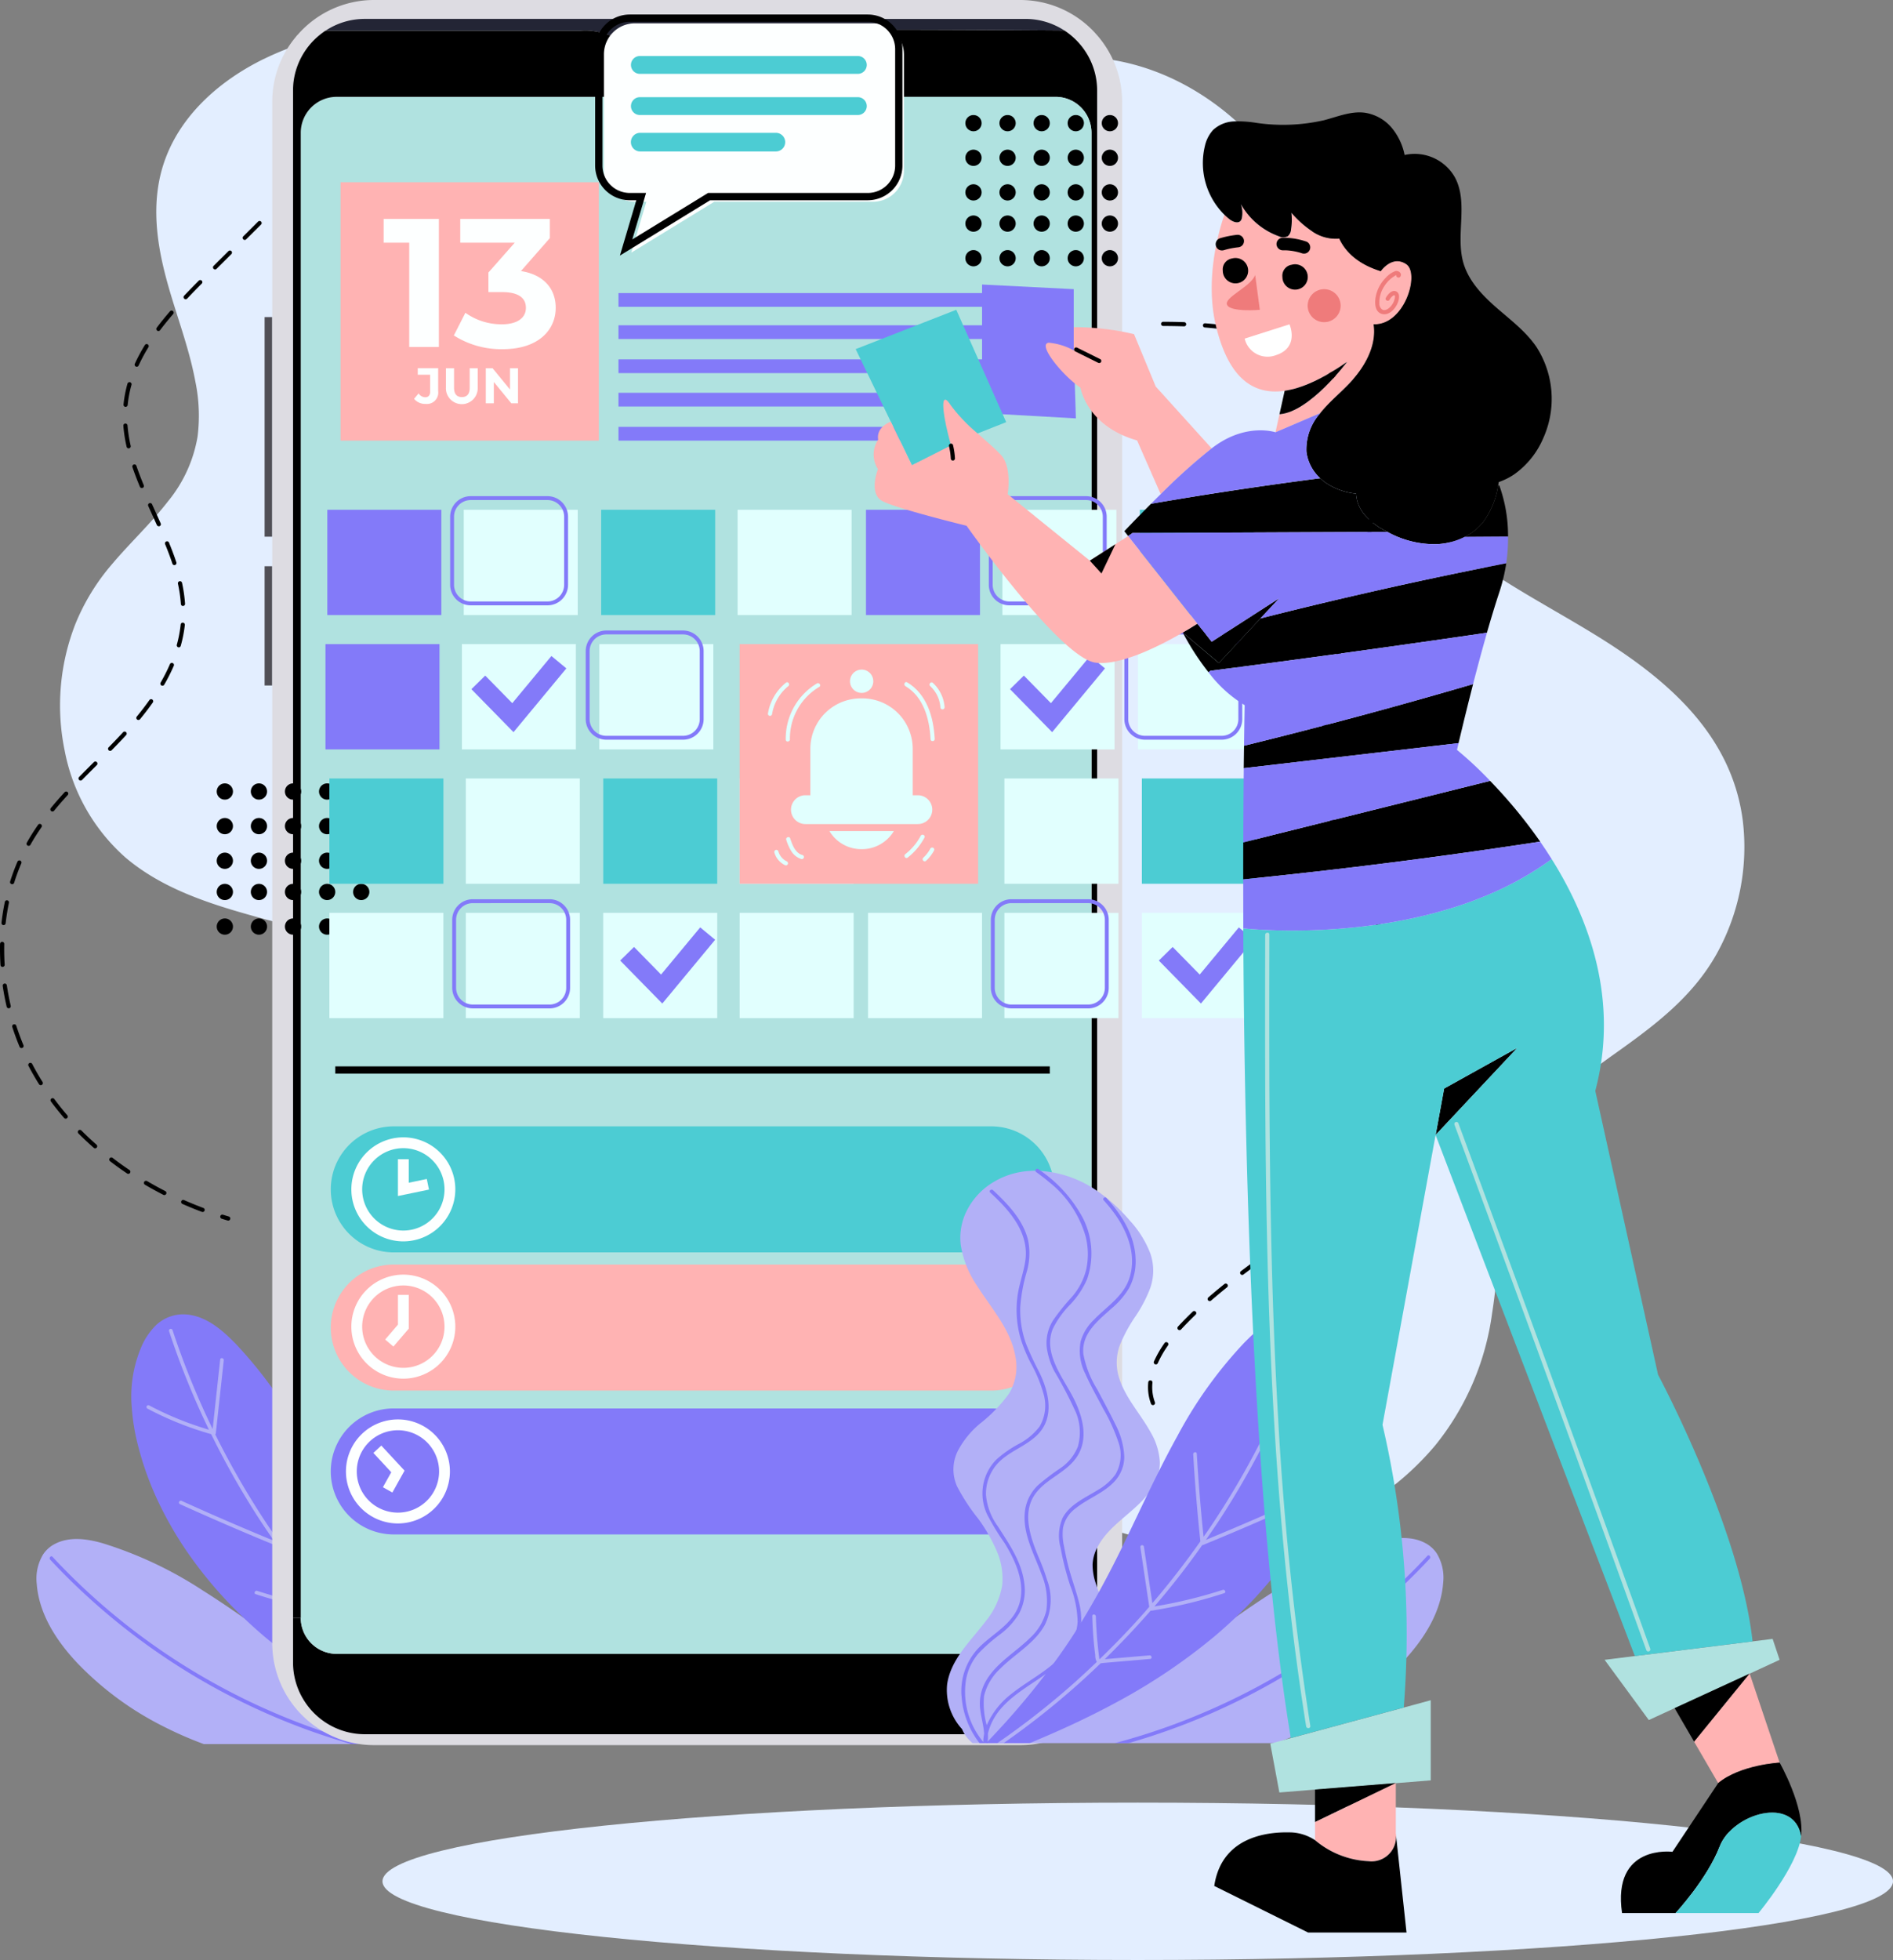 <svg id="Grupo_1076448" data-name="Grupo 1076448" xmlns="http://www.w3.org/2000/svg" xmlns:xlink="http://www.w3.org/1999/xlink" width="260" height="269.053" viewBox="0 0 260 269.053">
  <rect x="0" y="0" width="260" height="269.053" fill="#808080" stroke="none"/>
  <defs>
    <clipPath id="clip-path">
      <rect id="Rectángulo_384870" data-name="Rectángulo 384870" width="260" height="269.052" fill="none"/>
    </clipPath>
  </defs>
  <g id="Grupo_1076447" data-name="Grupo 1076447" clip-path="url(#clip-path)">
    <path id="Trazado_834289" data-name="Trazado 834289" d="M295.229,424.185c0,5.967-46.443,10.8-103.733,10.8s-103.734-4.837-103.734-10.8,46.443-10.8,103.734-10.8,103.733,4.837,103.733,10.8" transform="translate(-35.229 -165.938)" fill="#e3eeff"/>
    <path id="Trazado_834290" data-name="Trazado 834290" d="M100.605,345.356a4.9,4.9,0,0,1-1.442,1.916H90.815c-.414-.22-.813-.459-1.193-.709-.129-.08-.254-.165-.379-.249a18.71,18.71,0,0,1-1.757-1.373,19.609,19.609,0,0,1-4.456-5.654,17.915,17.915,0,0,1-1.153-2.68c-.115-.329-.215-.664-.309-1a15.648,15.648,0,0,1-.544-5.269,13.9,13.9,0,0,1,.36-2.311c.12-.5.274-.988.439-1.472.125-.359.25-.719.369-1.083a7.953,7.953,0,0,0,.484-2.749,5.614,5.614,0,0,0-.649-2.311c-1.552-3.019-4.771-4.606-6.847-7.191a1.989,1.989,0,0,1-.135-.16,7.646,7.646,0,0,1-1.487-3.119c0-.005,0-.01,0-.01a5.82,5.82,0,0,1-.115-1.288,9.011,9.011,0,0,1,1.238-4c1.427-2.61,3.633-4.886,4.441-7.8a6.92,6.92,0,0,0-.214-4.262,21.051,21.051,0,0,0-2.141-3.922,18.728,18.728,0,0,1-2.021-3.887,7.248,7.248,0,0,1-.015-4.676,14.058,14.058,0,0,1,2.815-4.531,23.723,23.723,0,0,1,3.214-3.124v0a.87.87,0,0,1,.08-.065h0c.339-.274.689-.534,1.043-.784a15.51,15.51,0,0,1,7.889-2.864c.244-.02.489-.025.733-.025a12.806,12.806,0,0,1,1.512.09,10.772,10.772,0,0,1,5.045,1.981,9.568,9.568,0,0,1,2.83,3.293,8.281,8.281,0,0,1,.9,4.79,13.742,13.742,0,0,1-2.176,5.524c-1.632,2.605-3.772,5.045-4.835,7.949a10.773,10.773,0,0,0-.544,2.1,7.058,7.058,0,0,0,.928,4.88,20.612,20.612,0,0,0,3.987,4.117,12.388,12.388,0,0,1,3.059,3.782,5.694,5.694,0,0,1,.08,4.82,27.089,27.089,0,0,1-2.914,4.451,22.638,22.638,0,0,0-2.535,4.427,9.394,9.394,0,0,0-.743,4.761,10.6,10.6,0,0,0,2.255,4.87c2.006,2.665,4.786,5.17,5.3,8.648a7.928,7.928,0,0,1-2.056,6.173" transform="translate(-29.481 -107.862)" fill="#b2b0f7"/>
    <path id="Trazado_834291" data-name="Trazado 834291" d="M102.9,340.582a11.745,11.745,0,0,1-2.471,6.507H99.338a1.528,1.528,0,0,1-.03-.22,5.669,5.669,0,0,1-.035-1.053,4.5,4.5,0,0,0-.11-.449c-1.147-3.788-4.716-5.549-7.8-7.735a11.127,11.127,0,0,1-4.551-5.309,6.687,6.687,0,0,1-.349-1.8,9.6,9.6,0,0,1,.324-2.859c.424-1.682,1.048-3.308,1.472-5,.22-.873.4-1.751.564-2.64a7.289,7.289,0,0,0,.125-2.505,4.4,4.4,0,0,0-1.746-2.674c-1.681-1.347-3.827-2.071-5.315-3.673a4.987,4.987,0,0,1-1.347-3.393,10.541,10.541,0,0,1,1.257-4.511c.773-1.612,1.642-3.179,2.47-4.761a14.06,14.06,0,0,0,1.886-4.79c.309-2.84-1.991-4.606-3.872-6.3a11.111,11.111,0,0,1-2.39-2.77,7.817,7.817,0,0,1-.9-4.187c.15-3.159,1.926-5.913,3.992-8.2v-.005a.92.92,0,0,1,.08-.065h.005c.214-.1.489.18.3.384a22.8,22.8,0,0,0-1.472,1.8c-1.836,2.51-3.069,5.758-2.071,8.857.819,2.55,3.159,3.937,4.92,5.779a6.623,6.623,0,0,1,1.786,2.934,6.958,6.958,0,0,1-.664,4.491c-.269.614-.568,1.218-.878,1.816-.513,1-1.062,1.986-1.582,2.979a24.633,24.633,0,0,0-2.065,4.556,5.255,5.255,0,0,0,.409,4.412,7.57,7.57,0,0,0,2.38,2.116c1.712,1.077,3.857,1.966,4.865,3.832a6.168,6.168,0,0,1,.295,4.117,37.812,37.812,0,0,1-.913,3.872c-.119.424-.25.848-.384,1.267a14.368,14.368,0,0,0-1.043,5.015,6.617,6.617,0,0,0,.16,1.133,7.8,7.8,0,0,0,1.492,2.929,12.1,12.1,0,0,0,1.7,1.732c1.781,1.522,3.9,2.65,5.729,4.112a10.932,10.932,0,0,1,3.4,4.311,11.008,11.008,0,0,0,.364-4.047,7.546,7.546,0,0,0-2.255-3.753c-1.986-1.991-4.65-3.408-6.063-5.923a7.791,7.791,0,0,1-.324-6.253,28.919,28.919,0,0,1,1.083-2.934c1.128-2.7,2.45-6.207.509-8.872-1.513-2.066-4.2-2.879-5.654-5-1.8-2.62-.749-5.943.613-8.489,1.462-2.725,4-5.958,2.625-9.2a12.93,12.93,0,0,0-2.4-3.319,11.913,11.913,0,0,1-2.275-3.423,10.681,10.681,0,0,1,.679-8.608A18.555,18.555,0,0,1,92,268.545c.116-.085.23-.17.344-.25a.251.251,0,0,1,.389.224.214.214,0,0,1-.1.185c-.594.429-1.177.873-1.736,1.347a14.7,14.7,0,0,0-5.04,7.451,9.927,9.927,0,0,0-.095,4.561,8.982,8.982,0,0,0,1.971,3.783,30.005,30.005,0,0,1,2.54,3.149,5.789,5.789,0,0,1,.9,3.877,10.031,10.031,0,0,1-1.028,3.164,57.658,57.658,0,0,0-2.974,5.688,7.191,7.191,0,0,0-.26,4.661,6.451,6.451,0,0,0,2.44,2.994,32.755,32.755,0,0,1,2.984,2.265,5.91,5.91,0,0,1,1.817,3.393c.479,3.134-1.223,6.039-2.246,8.873a9.461,9.461,0,0,0-.669,4.96,7.468,7.468,0,0,0,2.241,3.778c1.986,1.966,4.571,3.383,6.024,5.848a6.24,6.24,0,0,1,.818,4.012c-.135,1.1-.469,2.211-.534,3.323a5.873,5.873,0,0,1,.12,1.108,11,11,0,0,0,.888-1.238,10.672,10.672,0,0,0,1.447-7.495,7.6,7.6,0,0,0-1.666-3.413,23.139,23.139,0,0,0-3.014-2.655,10.013,10.013,0,0,1-2.58-2.844,6.74,6.74,0,0,1-.734-3.932c.3-3.049,2.076-5.554,3.678-8.059a8.481,8.481,0,0,0,1.611-4.316,6.242,6.242,0,0,0-1.283-3.9c-1.566-2.026-4.281-2.65-5.988-4.526-2.036-2.241-1.413-5.4-.27-7.914.085-.185.17-.369.26-.554a40.146,40.146,0,0,0,1.8-3.887,13.705,13.705,0,0,0,.769-4.955,22.776,22.776,0,0,0-.883-4.831,9.019,9.019,0,0,1-.185-4.386c.684-2.775,2.785-4.95,4.811-6.842a.265.265,0,0,1,.329-.025.205.205,0,0,1,.054.345c-.524.489-1.038.988-1.532,1.5-2.036,2.141-3.718,4.731-3.3,7.8.224,1.607.818,3.139,1.058,4.746a14.366,14.366,0,0,1-.11,4.8,12.873,12.873,0,0,1-.469,1.747,21.4,21.4,0,0,1-1.182,2.764,19.193,19.193,0,0,0-1.822,4.412,5.68,5.68,0,0,0,.569,4.342,8.5,8.5,0,0,0,2.864,2.4,15.74,15.74,0,0,1,3.054,2.121,6.637,6.637,0,0,1,1.816,3.4,6.783,6.783,0,0,1-.494,4.1,32.59,32.59,0,0,1-2.41,3.967c-1.5,2.42-2.944,5.554-2.011,8.444.863,2.674,3.543,3.967,5.424,5.828a8.6,8.6,0,0,1,2.5,6.692" transform="translate(-31.703 -107.679)" fill="#837af9"/>
    <path id="Trazado_834292" data-name="Trazado 834292" d="M67.305,381.084H31.357a52.267,52.267,0,0,1-5.764-2.535,43.061,43.061,0,0,1-11.617-8.6c-2.849-3.019-5.269-6.751-5.564-10.878a6.4,6.4,0,0,1,.873-4.017,4.3,4.3,0,0,1,1.6-1.437c2-1.053,4.4-.724,6.537-.115A54.3,54.3,0,0,1,31.3,360.051c1.881,1.183,3.723,2.43,5.539,3.7,2.46,1.722,4.89,3.488,7.351,5.21a98.532,98.532,0,0,0,13.7,8.2q1.728.831,3.488,1.587,2.926,1.265,5.933,2.33" transform="translate(-3.367 -141.674)" fill="#b2b0f7"/>
    <path id="Trazado_834293" data-name="Trazado 834293" d="M54.7,382.674H52.828a90.691,90.691,0,0,1-41.363-25.32.281.281,0,0,1,.08-.434.194.194,0,0,1,.245.05c.369.4.739.794,1.118,1.183A89.9,89.9,0,0,0,33.416,374a90.592,90.592,0,0,0,11.7,5.549,88.882,88.882,0,0,0,9.586,3.129" transform="translate(-4.573 -143.263)" fill="#837af9"/>
    <path id="Trazado_834294" data-name="Trazado 834294" d="M79.917,360.4H73.934c-.564-.229-1.128-.464-1.687-.709-3.428-1.457-6.807-3.049-10.09-4.82a80.33,80.33,0,0,1-13.6-9.122q-1.534-1.295-2.984-2.68a57.67,57.67,0,0,1-7.934-9.306,50.115,50.115,0,0,1-3.518-6.058,42.715,42.715,0,0,1-3.1-8.448,28.966,28.966,0,0,1-.813-5,17.347,17.347,0,0,1,1.442-8.673,9.222,9.222,0,0,1,1.517-2.3,5.42,5.42,0,0,1,3.982-1.877c2.56-.03,4.741,1.527,6.507,3.229.254.245.5.494.754.743a58.857,58.857,0,0,1,9.246,12.875c.878,1.581,1.717,3.189,2.525,4.805.005,0,.005,0,0,.01.554,1.088,1.088,2.181,1.622,3.278.973,2.021,1.931,4.047,2.909,6.063.21.439.424.879.639,1.317.988,2.011,2.011,4,3.094,5.954q1.16,2.1,2.42,4.152c.214.344.429.688.643,1.028q1.3,2.059,2.735,4.042c.15.21.3.414.454.618.35.479.7.954,1.068,1.422a106.764,106.764,0,0,0,7.944,9.237c.065.075.135.15.2.22" transform="translate(-12.106 -120.989)" fill="#837af9"/>
    <path id="Trazado_834295" data-name="Trazado 834295" d="M79.783,361.735H78.91a108.985,108.985,0,0,1-10.694-8.5q-1.175-1.063-2.321-2.161l-.314-.3c-.154-.01-.319-.04-.464-.05l-.869-.075-1.861-.16c-1.2-.1-2.4-.2-3.6-.309-.319-.025-.229-.519.09-.489l6.143.524Q61.736,347,58.71,343.537a.266.266,0,0,1-.125.015,64.156,64.156,0,0,1-9.975-2.4c-.3-.1-.085-.549.214-.45a63.836,63.836,0,0,0,9.391,2.276l-.15-.165q-3.406-3.975-6.427-8.259a.335.335,0,0,1-.12-.02q-6.7-2.747-13.3-5.734a.22.22,0,0,1-.139-.21.255.255,0,0,1,.354-.245q6.3,2.852,12.7,5.489c-.6-.858-1.192-1.726-1.771-2.6A112.926,112.926,0,0,1,42.5,319.19a44.844,44.844,0,0,1-8.738-3.5.249.249,0,0,1,.215-.45,44.017,44.017,0,0,0,8.219,3.339,109.731,109.731,0,0,1-5.474-13.514.323.323,0,0,1-.01-.135.252.252,0,0,1,.479-.04c.184.564.374,1.123.569,1.682a109.631,109.631,0,0,0,4.946,11.911q.516-4.768,1.033-9.526a.209.209,0,0,1,.22-.2.264.264,0,0,1,.275.29q-.547,5.015-1.093,10.035a.236.236,0,0,1-.075.135c.115.229.224.459.339.688a112.534,112.534,0,0,0,7.355,12.51c.229.339.474.669.7,1q.592-5.7.933-11.417c.02-.32.509-.23.489.09q-.352,5.988-.983,11.951c2.061,2.929,4.267,5.763,6.592,8.483q.585-3.878,1.163-7.765a.249.249,0,0,1,.469-.055.23.23,0,0,1,.02.145l-1.223,8.179c.239.274.474.558.714.828,1.9,2.145,3.893,4.216,5.949,6.207.054.055.11.1.165.16a.56.56,0,0,0,.05-.25c.035-.265.07-.529.1-.793q.09-.794.165-1.587c.095-1.083.154-2.166.19-3.249.01-.319.5-.364.494-.045-.035,1.193-.1,2.381-.21,3.563-.055.594-.12,1.188-.195,1.777a2,2,0,0,1-.215.953c1.247,1.188,2.51,2.365,3.808,3.493a108.566,108.566,0,0,0,9.846,7.645" transform="translate(-13.499 -122.325)" fill="#b2b0f7"/>
    <path id="Trazado_834296" data-name="Trazado 834296" d="M41.786,10.673c12.745-6.233,27.887-5.062,40.181.1,11.877,4.981,23.783,13.86,37.581,10.969,6.177-1.3,11.877-4.506,17.662-7.106,5.81-2.608,11.826-4.547,18.1-4.164,12.324.756,23.116,9.173,28.744,20.05,5.906,11.395,5.8,25.385,12.157,36.557,6.081,10.691,17.5,16.046,27.475,22.075,9.732,5.873,19.595,13.538,21.212,26.07a30.186,30.186,0,0,1-3.578,18.282c-3.359,6.018-8.663,9.925-14.079,13.779-5.539,3.939-10.792,8.1-13.282,14.786-2.472,6.65-2.4,13.866-3.487,20.755a36.52,36.52,0,0,1-7.795,18.141,38.952,38.952,0,0,1-15.828,11.3c-12.835,4.949-26.982,2.39-38.357-3.933-5.88-3.272-11.161-7.786-17.571-10.056a17.86,17.86,0,0,0-9.792-.743,54.9,54.9,0,0,0-9.167,3.366,30,30,0,0,1-9.245,2.49,25.337,25.337,0,0,1-8.972-1.01A31.235,31.235,0,0,1,78.679,192.1c-8.7-10.624-10.541-25.01-12.007-38.631a71.456,71.456,0,0,0-2.505-13.9,22.452,22.452,0,0,0-5.707-4.835c-5.589-3.325-12.138-4.723-18.358-6.472-6.141-1.721-12.4-3.777-17.334-7.963a26.067,26.067,0,0,1-8.357-14.692,30.664,30.664,0,0,1,1.472-17.363,29.657,29.657,0,0,1,5.038-8.222c2.49-2.948,5.331-5.58,7.7-8.64a18.964,18.964,0,0,0,4.046-8.867,23.058,23.058,0,0,0-.289-7.479c-.948-5.15-2.95-9.965-4.218-15.008-1.3-5.156-1.843-10.618.159-15.846,2.379-6.219,7.759-10.726,13.465-13.515" transform="translate(-5.531 -2.584)" fill="#e3eeff"/>
    <rect id="Rectángulo_384836" data-name="Rectángulo 384836" width="1.052" height="16.368" transform="translate(36.342 77.729)" fill="#504f56"/>
    <rect id="Rectángulo_384837" data-name="Rectángulo 384837" width="1.052" height="30.145" transform="translate(36.342 43.526)" fill="#504f56"/>
    <path id="Trazado_834297" data-name="Trazado 834297" d="M179.2,13.984V225.578a14.01,14.01,0,0,1-8.113,12.674,13.776,13.776,0,0,1-5.872,1.3H76.455a13.822,13.822,0,0,1-5.986-1.35,14.014,14.014,0,0,1-8-12.628V13.984a13.849,13.849,0,0,1,3.252-8.934A.171.171,0,0,0,65.752,5c.04-.04.074-.086.115-.132a1.117,1.117,0,0,1,.1-.1A13.917,13.917,0,0,1,76.455,0h88.762a13.952,13.952,0,0,1,10.25,4.5c.006.011.017.017.023.029a.18.18,0,0,0,.029.035,13.892,13.892,0,0,1,3.683,9.422" transform="translate(-25.077 0)" fill="#dddce2"/>
    <path id="Trazado_834298" data-name="Trazado 834298" d="M187.978,13.476a.613.613,0,1,1-.613.613.612.612,0,0,1,.613-.613" transform="translate(-75.211 -5.409)" fill="#e4def9"/>
    <path id="Trazado_834299" data-name="Trazado 834299" d="M185.6,10.855a.739.739,0,1,1-.739.739.739.739,0,0,1,.739-.739" transform="translate(-74.208 -4.357)" fill="#e4def9"/>
    <path id="Trazado_834300" data-name="Trazado 834300" d="M185.766,9.087a2.431,2.431,0,1,1-2.428,2.434,2.432,2.432,0,0,1,2.428-2.434m1.209,3.24a.613.613,0,1,0-.614.613.612.612,0,0,0,.614-.613m-1.244-1.443a.739.739,0,1,0-.739.739.739.739,0,0,0,.739-.739" transform="translate(-73.595 -3.648)" fill="#8365c4"/>
    <path id="Trazado_834301" data-name="Trazado 834301" d="M205.13,10.293a1.5,1.5,0,1,1-1.5,1.5,1.5,1.5,0,0,1,1.5-1.5" transform="translate(-81.742 -4.132)" fill="#fff1c5"/>
    <path id="Trazado_834302" data-name="Trazado 834302" d="M177.68,371.046v6.1A9.879,9.879,0,0,1,167.833,387H77.089a9.864,9.864,0,0,1-8.417-4.757,9.749,9.749,0,0,1-1.431-5.1v-6.1H68.3a4.941,4.941,0,0,0,4.924,4.924h98.753a4.941,4.941,0,0,0,4.924-4.924Z" transform="translate(-26.992 -148.944)"/>
    <path id="Trazado_834303" data-name="Trazado 834303" d="M188.914,10.39a1.5,1.5,0,1,0-1.5,1.5,1.5,1.5,0,0,0,1.5-1.5m-10.285.217a2.431,2.431,0,1,0-2.434,2.428,2.431,2.431,0,0,0,2.434-2.428m34.537-.71a9.29,9.29,0,0,0-.712-.977,10.073,10.073,0,0,0-2.241-2.005h-.005c-.511-.005-30.962-.241-36.478,0-5.567.242-6.153,1.592-7.245,2.844-1.356,1.5-3.183,4.538-6.992,4.538v1.73h49.52a4.936,4.936,0,0,1,4.924,4.918V224.834h.776V15.177a9.756,9.756,0,0,0-1.546-5.28" transform="translate(-64.023 -2.732)"/>
    <path id="Trazado_834304" data-name="Trazado 834304" d="M170.823,4.338a9.754,9.754,0,0,1,5.338,1.587c-.511-.006-30.957-.241-36.475,0-5.566.24-6.155,1.593-7.243,2.843-1.359,1.5-3.186,4.538-7,4.538s-4.184-1.623-8.241-4.755-7.454-2.591-7.454-2.591H74.682a9.722,9.722,0,0,1,5.392-1.623Zm-43.19,5.043a2.248,2.248,0,1,0-2.248,2.248,2.245,2.245,0,0,0,2.248-2.248" transform="translate(-29.979 -1.741)" fill="#232535"/>
    <path id="Trazado_834305" data-name="Trazado 834305" d="M157.88,9.007a2.248,2.248,0,1,1-2.248,2.248,2.245,2.245,0,0,1,2.248-2.248" transform="translate(-62.473 -3.616)" fill="#393b44"/>
    <path id="Trazado_834306" data-name="Trazado 834306" d="M177.618,27.129V231.018a4.941,4.941,0,0,1-4.924,4.924H73.941a4.941,4.941,0,0,1-4.924-4.924V27.129a4.936,4.936,0,0,1,4.924-4.918h98.753a4.936,4.936,0,0,1,4.924,4.918" transform="translate(-27.704 -8.916)" fill="#b0e2e0"/>
    <path id="Trazado_834307" data-name="Trazado 834307" d="M122.46,14.373V16.1H73.227A4.936,4.936,0,0,0,68.3,21.021v203.89H67.241V15.253c0-.339.017-.672.045-1.006A9.807,9.807,0,0,1,69,9.651c.1-.149.207-.293.316-.431a10.063,10.063,0,0,1,1.5-1.546c.276-.224.563-.442.868-.643h35.076s3.4-.546,7.452,2.585,4.436,4.758,8.245,4.758" transform="translate(-26.992 -2.808)"/>
    <path id="Trazado_834308" data-name="Trazado 834308" d="M223.737,50.529a1.115,1.115,0,1,1-1.115-1.115,1.115,1.115,0,0,1,1.115,1.115" transform="translate(-88.917 -19.836)"/>
    <path id="Trazado_834309" data-name="Trazado 834309" d="M231.561,50.529a1.115,1.115,0,1,1-1.115-1.115,1.115,1.115,0,0,1,1.115,1.115" transform="translate(-92.057 -19.836)"/>
    <path id="Trazado_834310" data-name="Trazado 834310" d="M239.386,50.529a1.115,1.115,0,1,1-1.115-1.115,1.115,1.115,0,0,1,1.115,1.115" transform="translate(-95.198 -19.836)"/>
    <path id="Trazado_834311" data-name="Trazado 834311" d="M247.21,50.529a1.115,1.115,0,1,1-1.115-1.115,1.115,1.115,0,0,1,1.115,1.115" transform="translate(-98.339 -19.836)"/>
    <path id="Trazado_834312" data-name="Trazado 834312" d="M255.035,50.529a1.115,1.115,0,1,1-1.115-1.115,1.115,1.115,0,0,1,1.115,1.115" transform="translate(-101.48 -19.836)"/>
    <path id="Trazado_834313" data-name="Trazado 834313" d="M223.737,58.468a1.115,1.115,0,1,1-1.115-1.115,1.115,1.115,0,0,1,1.115,1.115" transform="translate(-88.917 -23.022)"/>
    <path id="Trazado_834314" data-name="Trazado 834314" d="M231.561,58.468a1.115,1.115,0,1,1-1.115-1.115,1.115,1.115,0,0,1,1.115,1.115" transform="translate(-92.057 -23.022)"/>
    <path id="Trazado_834315" data-name="Trazado 834315" d="M239.386,58.468a1.115,1.115,0,1,1-1.115-1.115,1.115,1.115,0,0,1,1.115,1.115" transform="translate(-95.198 -23.022)"/>
    <path id="Trazado_834316" data-name="Trazado 834316" d="M247.21,58.468a1.115,1.115,0,1,1-1.115-1.115,1.115,1.115,0,0,1,1.115,1.115" transform="translate(-98.339 -23.022)"/>
    <path id="Trazado_834317" data-name="Trazado 834317" d="M255.035,58.468a1.115,1.115,0,1,1-1.115-1.115,1.115,1.115,0,0,1,1.115,1.115" transform="translate(-101.48 -23.022)"/>
    <path id="Trazado_834318" data-name="Trazado 834318" d="M223.737,27.495a1.115,1.115,0,1,1-1.115-1.115,1.115,1.115,0,0,1,1.115,1.115" transform="translate(-88.917 -10.589)"/>
    <path id="Trazado_834319" data-name="Trazado 834319" d="M231.561,27.495a1.115,1.115,0,1,1-1.115-1.115,1.115,1.115,0,0,1,1.115,1.115" transform="translate(-92.057 -10.589)"/>
    <path id="Trazado_834320" data-name="Trazado 834320" d="M239.386,27.495a1.115,1.115,0,1,1-1.115-1.115,1.115,1.115,0,0,1,1.115,1.115" transform="translate(-95.198 -10.589)"/>
    <path id="Trazado_834321" data-name="Trazado 834321" d="M247.21,27.495A1.115,1.115,0,1,1,246.1,26.38a1.115,1.115,0,0,1,1.115,1.115" transform="translate(-98.339 -10.589)"/>
    <path id="Trazado_834322" data-name="Trazado 834322" d="M255.035,27.495a1.115,1.115,0,1,1-1.115-1.115,1.115,1.115,0,0,1,1.115,1.115" transform="translate(-101.48 -10.589)"/>
    <path id="Trazado_834323" data-name="Trazado 834323" d="M223.737,35.434a1.115,1.115,0,1,1-1.115-1.115,1.115,1.115,0,0,1,1.115,1.115" transform="translate(-88.917 -13.776)"/>
    <path id="Trazado_834324" data-name="Trazado 834324" d="M231.561,35.434a1.115,1.115,0,1,1-1.115-1.115,1.115,1.115,0,0,1,1.115,1.115" transform="translate(-92.057 -13.776)"/>
    <path id="Trazado_834325" data-name="Trazado 834325" d="M239.386,35.434a1.115,1.115,0,1,1-1.115-1.115,1.115,1.115,0,0,1,1.115,1.115" transform="translate(-95.198 -13.776)"/>
    <path id="Trazado_834326" data-name="Trazado 834326" d="M247.21,35.434a1.115,1.115,0,1,1-1.115-1.115,1.115,1.115,0,0,1,1.115,1.115" transform="translate(-98.339 -13.776)"/>
    <path id="Trazado_834327" data-name="Trazado 834327" d="M255.035,35.434a1.115,1.115,0,1,1-1.115-1.115,1.115,1.115,0,0,1,1.115,1.115" transform="translate(-101.48 -13.776)"/>
    <path id="Trazado_834328" data-name="Trazado 834328" d="M223.737,43.372a1.115,1.115,0,1,1-1.115-1.115,1.115,1.115,0,0,1,1.115,1.115" transform="translate(-88.917 -16.963)"/>
    <path id="Trazado_834329" data-name="Trazado 834329" d="M231.561,43.372a1.115,1.115,0,1,1-1.115-1.115,1.115,1.115,0,0,1,1.115,1.115" transform="translate(-92.057 -16.963)"/>
    <path id="Trazado_834330" data-name="Trazado 834330" d="M239.386,43.372a1.115,1.115,0,1,1-1.115-1.115,1.115,1.115,0,0,1,1.115,1.115" transform="translate(-95.198 -16.963)"/>
    <path id="Trazado_834331" data-name="Trazado 834331" d="M247.21,43.372a1.115,1.115,0,1,1-1.115-1.115,1.115,1.115,0,0,1,1.115,1.115" transform="translate(-98.339 -16.963)"/>
    <path id="Trazado_834332" data-name="Trazado 834332" d="M255.035,43.372a1.115,1.115,0,1,1-1.115-1.115,1.115,1.115,0,0,1,1.115,1.115" transform="translate(-101.48 -16.963)"/>
    <path id="Trazado_834333" data-name="Trazado 834333" d="M179.783,9.595v16a4.26,4.26,0,0,1-4.247,4.248H153.73l-11.4,6.986,2.071-6.986h-1.578a4.26,4.26,0,0,1-4.248-4.248v-16a4.26,4.26,0,0,1,4.248-4.247h32.71a4.26,4.26,0,0,1,4.247,4.247" transform="translate(-55.628 -2.147)" fill="#fdffff"/>
    <path id="Trazado_834334" data-name="Trazado 834334" d="M178.6,8.412v16a4.26,4.26,0,0,1-4.247,4.247H152.548l-11.4,6.986,2.071-6.986h-1.578a4.26,4.26,0,0,1-4.247-4.247v-16a4.26,4.26,0,0,1,4.247-4.247h32.71A4.26,4.26,0,0,1,178.6,8.412Z" transform="translate(-55.153 -1.672)" fill="none" stroke="#000" stroke-miterlimit="10" stroke-width="1"/>
    <path id="Trazado_834335" data-name="Trazado 834335" d="M175.941,15.3H146a1.224,1.224,0,1,1,0-2.449h29.939a1.224,1.224,0,1,1,0,2.449" transform="translate(-58.116 -5.161)" fill="#4cccd3"/>
    <path id="Trazado_834336" data-name="Trazado 834336" d="M175.941,24.733H146a1.224,1.224,0,1,1,0-2.449h29.939a1.224,1.224,0,1,1,0,2.449" transform="translate(-58.116 -8.945)" fill="#4cccd3"/>
    <path id="Trazado_834337" data-name="Trazado 834337" d="M164.678,33.019H146.036a1.28,1.28,0,0,1-1.276-1.276v-.007a1.28,1.28,0,0,1,1.276-1.276h18.642a1.279,1.279,0,0,1,1.276,1.276v.007a1.279,1.279,0,0,1-1.276,1.276" transform="translate(-58.109 -12.228)" fill="#4cccd3"/>
    <rect id="Rectángulo_384838" data-name="Rectángulo 384838" width="35.47" height="35.47" transform="translate(46.774 25.014)" fill="#ffb3b3"/>
    <path id="Trazado_834338" data-name="Trazado 834338" d="M95.613,50.2V67.782H91.543V53.465H88.027V50.2Z" transform="translate(-35.336 -20.151)" fill="#fdffff"/>
    <path id="Trazado_834339" data-name="Trazado 834339" d="M118.129,62.407c0,2.964-2.285,5.676-7.284,5.676a12.088,12.088,0,0,1-6.706-1.884l1.583-3.114a8.534,8.534,0,0,0,5.023,1.583c2.034,0,3.29-.829,3.29-2.261,0-1.331-.98-2.16-3.29-2.16h-1.859V57.56l3.617-4.094h-7.485V50.2h12.307v2.637l-3.969,4.521c3.165.5,4.773,2.461,4.773,5.048" transform="translate(-41.803 -20.151)" fill="#fdffff"/>
    <path id="Trazado_834340" data-name="Trazado 834340" d="M95.02,88.639l.62-.743a1.107,1.107,0,0,0,.9.53c.448,0,.682-.269.682-.8V85.331h-1.7v-.9h2.8v3.128a1.559,1.559,0,0,1-1.736,1.778,1.94,1.94,0,0,1-1.571-.7" transform="translate(-38.143 -33.894)" fill="#fdffff"/>
    <path id="Trazado_834341" data-name="Trazado 834341" d="M102.321,87.136v-2.7h1.116V87.1c0,.916.4,1.3,1.075,1.3s1.075-.379,1.075-1.3v-2.66h1.1v2.7a2.185,2.185,0,1,1-4.369,0" transform="translate(-41.073 -33.894)" fill="#fdffff"/>
    <path id="Trazado_834342" data-name="Trazado 834342" d="M115.891,84.435v4.823h-.916l-2.405-2.928v2.928h-1.1V84.435h.924l2.4,2.928V84.435Z" transform="translate(-44.744 -33.894)" fill="#fdffff"/>
    <rect id="Rectángulo_384839" data-name="Rectángulo 384839" width="41.821" height="1.885" transform="translate(84.948 58.598)" fill="#837af9"/>
    <rect id="Rectángulo_384840" data-name="Rectángulo 384840" width="60.84" height="1.885" transform="translate(84.947 53.919)" fill="#837af9"/>
    <rect id="Rectángulo_384841" data-name="Rectángulo 384841" width="60.84" height="1.885" transform="translate(84.947 49.33)" fill="#837af9"/>
    <rect id="Rectángulo_384842" data-name="Rectángulo 384842" width="60.84" height="1.885" transform="translate(84.947 44.65)" fill="#837af9"/>
    <rect id="Rectángulo_384843" data-name="Rectángulo 384843" width="60.84" height="1.885" transform="translate(84.947 40.231)" fill="#837af9"/>
    <path id="Trazado_834343" data-name="Trazado 834343" d="M51.959,203.8a1.115,1.115,0,1,1-1.115-1.115,1.115,1.115,0,0,1,1.115,1.115" transform="translate(-19.962 -81.361)"/>
    <path id="Trazado_834344" data-name="Trazado 834344" d="M59.783,203.8a1.115,1.115,0,1,1-1.115-1.115,1.115,1.115,0,0,1,1.115,1.115" transform="translate(-23.103 -81.361)"/>
    <path id="Trazado_834345" data-name="Trazado 834345" d="M67.608,203.8a1.115,1.115,0,1,1-1.115-1.115,1.115,1.115,0,0,1,1.115,1.115" transform="translate(-26.244 -81.361)"/>
    <path id="Trazado_834346" data-name="Trazado 834346" d="M75.432,203.8a1.115,1.115,0,1,1-1.115-1.115,1.115,1.115,0,0,1,1.115,1.115" transform="translate(-29.385 -81.361)"/>
    <path id="Trazado_834347" data-name="Trazado 834347" d="M83.257,203.8a1.115,1.115,0,1,1-1.115-1.115,1.115,1.115,0,0,1,1.115,1.115" transform="translate(-32.526 -81.361)"/>
    <path id="Trazado_834348" data-name="Trazado 834348" d="M51.959,211.738a1.115,1.115,0,1,1-1.115-1.115,1.115,1.115,0,0,1,1.115,1.115" transform="translate(-19.962 -84.547)"/>
    <path id="Trazado_834349" data-name="Trazado 834349" d="M59.783,211.738a1.115,1.115,0,1,1-1.115-1.115,1.115,1.115,0,0,1,1.115,1.115" transform="translate(-23.103 -84.547)"/>
    <path id="Trazado_834350" data-name="Trazado 834350" d="M67.608,211.738a1.115,1.115,0,1,1-1.115-1.115,1.115,1.115,0,0,1,1.115,1.115" transform="translate(-26.244 -84.547)"/>
    <path id="Trazado_834351" data-name="Trazado 834351" d="M75.432,211.738a1.115,1.115,0,1,1-1.115-1.115,1.115,1.115,0,0,1,1.115,1.115" transform="translate(-29.385 -84.547)"/>
    <path id="Trazado_834352" data-name="Trazado 834352" d="M83.257,211.738a1.115,1.115,0,1,1-1.115-1.115,1.115,1.115,0,0,1,1.115,1.115" transform="translate(-32.526 -84.547)"/>
    <path id="Trazado_834353" data-name="Trazado 834353" d="M51.959,180.765a1.115,1.115,0,1,1-1.115-1.115,1.115,1.115,0,0,1,1.115,1.115" transform="translate(-19.962 -72.114)"/>
    <path id="Trazado_834354" data-name="Trazado 834354" d="M59.783,180.765a1.115,1.115,0,1,1-1.115-1.115,1.115,1.115,0,0,1,1.115,1.115" transform="translate(-23.103 -72.114)"/>
    <path id="Trazado_834355" data-name="Trazado 834355" d="M67.608,180.765a1.115,1.115,0,1,1-1.115-1.115,1.115,1.115,0,0,1,1.115,1.115" transform="translate(-26.244 -72.114)"/>
    <path id="Trazado_834356" data-name="Trazado 834356" d="M75.432,180.765a1.115,1.115,0,1,1-1.115-1.115,1.115,1.115,0,0,1,1.115,1.115" transform="translate(-29.385 -72.114)"/>
    <path id="Trazado_834357" data-name="Trazado 834357" d="M83.257,180.765a1.115,1.115,0,1,1-1.115-1.115,1.115,1.115,0,0,1,1.115,1.115" transform="translate(-32.526 -72.114)"/>
    <path id="Trazado_834358" data-name="Trazado 834358" d="M51.959,188.7a1.115,1.115,0,1,1-1.115-1.115,1.115,1.115,0,0,1,1.115,1.115" transform="translate(-19.962 -75.301)"/>
    <path id="Trazado_834359" data-name="Trazado 834359" d="M59.783,188.7a1.115,1.115,0,1,1-1.115-1.115,1.115,1.115,0,0,1,1.115,1.115" transform="translate(-23.103 -75.301)"/>
    <path id="Trazado_834360" data-name="Trazado 834360" d="M67.608,188.7a1.115,1.115,0,1,1-1.115-1.115,1.115,1.115,0,0,1,1.115,1.115" transform="translate(-26.244 -75.301)"/>
    <path id="Trazado_834361" data-name="Trazado 834361" d="M75.432,188.7a1.115,1.115,0,1,1-1.115-1.115,1.115,1.115,0,0,1,1.115,1.115" transform="translate(-29.385 -75.301)"/>
    <path id="Trazado_834362" data-name="Trazado 834362" d="M83.257,188.7a1.115,1.115,0,1,1-1.115-1.115,1.115,1.115,0,0,1,1.115,1.115" transform="translate(-32.526 -75.301)"/>
    <path id="Trazado_834363" data-name="Trazado 834363" d="M51.959,196.643a1.115,1.115,0,1,1-1.115-1.115,1.115,1.115,0,0,1,1.115,1.115" transform="translate(-19.962 -78.488)"/>
    <path id="Trazado_834364" data-name="Trazado 834364" d="M59.783,196.643a1.115,1.115,0,1,1-1.115-1.115,1.115,1.115,0,0,1,1.115,1.115" transform="translate(-23.103 -78.488)"/>
    <path id="Trazado_834365" data-name="Trazado 834365" d="M67.608,196.643a1.115,1.115,0,1,1-1.115-1.115,1.115,1.115,0,0,1,1.115,1.115" transform="translate(-26.244 -78.488)"/>
    <path id="Trazado_834366" data-name="Trazado 834366" d="M75.432,196.643a1.115,1.115,0,1,1-1.115-1.115,1.115,1.115,0,0,1,1.115,1.115" transform="translate(-29.385 -78.488)"/>
    <path id="Trazado_834367" data-name="Trazado 834367" d="M83.257,196.643a1.115,1.115,0,1,1-1.115-1.115,1.115,1.115,0,0,1,1.115,1.115" transform="translate(-32.526 -78.488)"/>
    <line id="Línea_431" data-name="Línea 431" x2="98.14" transform="translate(46.047 146.881)" fill="none" stroke="#000" stroke-miterlimit="10" stroke-width="1"/>
    <path id="Trazado_834368" data-name="Trazado 834368" d="M31.341,187.892a.3.3,0,0,1-.082-.011q-.4-.12-.806-.246a.287.287,0,0,1,.171-.549q.4.126.8.244a.287.287,0,0,1-.082.563m-3.518-1.18a.272.272,0,0,1-.1-.019c-.9-.339-1.8-.706-2.674-1.092a.287.287,0,1,1,.232-.525c.863.381,1.752.744,2.645,1.079a.287.287,0,0,1-.1.556m-5.253-2.321a.285.285,0,0,1-.131-.031c-.858-.44-1.711-.907-2.533-1.391a.287.287,0,0,1,.292-.5c.812.477,1.654.94,2.5,1.374a.287.287,0,0,1-.131.543m-4.95-2.911a.286.286,0,0,1-.16-.048c-.8-.537-1.589-1.1-2.347-1.686a.287.287,0,1,1,.35-.456c.748.575,1.528,1.134,2.317,1.665a.287.287,0,0,1-.16.526m-4.552-3.5a.286.286,0,0,1-.189-.071c-.729-.64-1.438-1.3-2.109-1.978a.287.287,0,1,1,.407-.405c.661.664,1.361,1.321,2.08,1.951a.287.287,0,0,1-.189.5m-4.048-4.07a.288.288,0,0,1-.217-.1c-.63-.73-1.238-1.489-1.809-2.258a.287.287,0,1,1,.461-.342c.563.757,1.162,1.505,1.783,2.224a.287.287,0,0,1-.217.475M5.6,169.3a.286.286,0,0,1-.243-.134q-.387-.614-.75-1.246t-.693-1.265a.287.287,0,0,1,.51-.265q.328.629.681,1.244t.738,1.226a.287.287,0,0,1-.09.4.284.284,0,0,1-.153.044m-2.646-5.094a.286.286,0,0,1-.265-.177c-.369-.885-.706-1.8-1-2.717a.287.287,0,0,1,.547-.176c.291.9.623,1.8.986,2.672a.288.288,0,0,1-.155.376.3.3,0,0,1-.11.022m-1.762-5.461a.287.287,0,0,1-.28-.221c-.219-.937-.4-1.894-.543-2.845A.287.287,0,0,1,.94,155.6c.138.935.318,1.876.533,2.8a.288.288,0,0,1-.214.346.3.3,0,0,1-.065.007m-.84-5.677a.287.287,0,0,1-.286-.269C.023,152.093,0,151.378,0,150.676c0-.257,0-.514.009-.77a.291.291,0,0,1,.294-.28.287.287,0,0,1,.281.294c-.006.252-.008.5-.009.757,0,.69.022,1.393.066,2.089a.287.287,0,0,1-.269.3H.354m.137-5.736-.033,0a.287.287,0,0,1-.253-.318c.11-.965.263-1.928.459-2.862a.287.287,0,0,1,.562.117c-.191.916-.342,1.862-.45,2.809a.288.288,0,0,1-.285.255m1.176-5.615a.288.288,0,0,1-.274-.373A28.6,28.6,0,0,1,2.4,138.625a.287.287,0,0,1,.528.227,27.871,27.871,0,0,0-.985,2.666.287.287,0,0,1-.274.2M3.93,136.45a.287.287,0,0,1-.25-.427q.2-.356.409-.705c.346-.576.728-1.165,1.137-1.748a.287.287,0,1,1,.47.329c-.4.573-.775,1.15-1.115,1.716q-.207.343-.4.69a.286.286,0,0,1-.251.147M7.2,131.736a.287.287,0,0,1-.221-.469c.575-.7,1.2-1.414,1.9-2.179a.287.287,0,0,1,.423.388c-.693.757-1.307,1.461-1.875,2.154a.287.287,0,0,1-.223.105m3.866-4.248a.287.287,0,0,1-.205-.488q1.006-1.026,2.028-2.04a.287.287,0,0,1,.406.407c-.678.676-1.355,1.352-2.023,2.035a.288.288,0,0,1-.205.086m4.053-4.073a.287.287,0,0,1-.2-.488c.57-.581,1.136-1.165,1.689-1.757l.29-.312a.287.287,0,0,1,.423.389l-.292.315q-.837.894-1.7,1.768a.285.285,0,0,1-.2.086m3.875-4.241a.287.287,0,0,1-.221-.469c.626-.763,1.209-1.525,1.733-2.266a.287.287,0,1,1,.469.332c-.531.752-1.122,1.525-1.758,2.3a.286.286,0,0,1-.222.1m3.3-4.7a.282.282,0,0,1-.143-.038.287.287,0,0,1-.105-.393,24.835,24.835,0,0,0,1.28-2.532.287.287,0,1,1,.527.229,25.5,25.5,0,0,1-1.31,2.591.287.287,0,0,1-.249.144m2.255-5.266a.284.284,0,0,1-.077-.01.287.287,0,0,1-.2-.353,17.275,17.275,0,0,0,.527-2.771.284.284,0,0,1,.315-.256.287.287,0,0,1,.256.315A17.753,17.753,0,0,1,24.823,109a.287.287,0,0,1-.277.211m.584-5.686a.287.287,0,0,1-.287-.268,19.29,19.29,0,0,0-.406-2.8.288.288,0,0,1,.562-.122,20.269,20.269,0,0,1,.417,2.879.287.287,0,0,1-.267.306h-.02m-1.177-5.605a.287.287,0,0,1-.273-.2c-.275-.829-.6-1.7-1-2.674a.287.287,0,0,1,.532-.217c.4.983.733,1.869,1.011,2.712a.287.287,0,0,1-.183.363.276.276,0,0,1-.09.014m-2.144-5.333a.286.286,0,0,1-.262-.169q-.326-.726-.657-1.452L20.362,89.8a.287.287,0,0,1,.524-.236l.527,1.165q.33.726.657,1.454a.286.286,0,0,1-.144.38.282.282,0,0,1-.117.025m-2.331-5.252a.287.287,0,0,1-.265-.178c-.407-.983-.743-1.867-1.027-2.7a.288.288,0,0,1,.545-.184c.279.822.611,1.695,1.013,2.666a.288.288,0,0,1-.266.4M17.669,81.89a.287.287,0,0,1-.28-.224,20.308,20.308,0,0,1-.447-2.874.287.287,0,1,1,.573-.045,19.7,19.7,0,0,0,.434,2.792.287.287,0,0,1-.216.344.3.3,0,0,1-.064.007m-.418-5.7h-.028a.287.287,0,0,1-.258-.314,16.548,16.548,0,0,1,.544-2.867.287.287,0,1,1,.553.156,15.916,15.916,0,0,0-.525,2.767.287.287,0,0,1-.286.259m1.528-5.508a.282.282,0,0,1-.119-.026.287.287,0,0,1-.142-.38,23.627,23.627,0,0,1,1.374-2.561.287.287,0,1,1,.489.3,23.056,23.056,0,0,0-1.341,2.5.287.287,0,0,1-.262.168m2.98-4.9a.287.287,0,0,1-.229-.46c.551-.733,1.147-1.469,1.82-2.248a.287.287,0,1,1,.435.375c-.665.769-1.252,1.495-1.8,2.218a.287.287,0,0,1-.23.114M25.5,61.419a.287.287,0,0,1-.209-.485c.663-.7,1.337-1.389,2.009-2.064a.287.287,0,0,1,.408.405c-.669.672-1.34,1.356-2,2.054a.286.286,0,0,1-.209.09m4.039-4.088a.287.287,0,0,1-.2-.491l2.035-2.027a.287.287,0,1,1,.406.407l-2.036,2.028a.285.285,0,0,1-.2.083m4.07-4.055a.287.287,0,0,1-.2-.491l2.035-2.027a.287.287,0,0,1,.406.407L33.81,53.193a.286.286,0,0,1-.2.084" transform="translate(0 -20.342)"/>
    <path id="Trazado_834369" data-name="Trazado 834369" d="M264.1,222.5a.287.287,0,0,1-.269-.186,6.429,6.429,0,0,1-.409-2.276c0-.226.011-.452.033-.678a.293.293,0,0,1,.314-.259.288.288,0,0,1,.259.314c-.02.208-.031.415-.031.623a5.841,5.841,0,0,0,.372,2.072.287.287,0,0,1-.269.389m.4-5.582a.292.292,0,0,1-.116-.024.288.288,0,0,1-.148-.379,14.856,14.856,0,0,1,1.459-2.537.287.287,0,1,1,.469.332,14.238,14.238,0,0,0-1.4,2.436.289.289,0,0,1-.263.172m3.247-4.711a.287.287,0,0,1-.211-.482c.631-.684,1.313-1.376,2.026-2.06a.287.287,0,1,1,.4.414c-.7.676-1.378,1.361-2,2.036a.285.285,0,0,1-.211.092m4.137-3.981a.287.287,0,0,1-.188-.5c.69-.6,1.435-1.22,2.215-1.845a.287.287,0,1,1,.359.448c-.773.621-1.513,1.237-2.2,1.832a.288.288,0,0,1-.188.07m4.472-3.6a.287.287,0,0,1-.174-.516q1.143-.869,2.306-1.721a.287.287,0,0,1,.34.463q-1.156.85-2.3,1.716a.291.291,0,0,1-.174.058m4.619-3.415a.287.287,0,0,1-.169-.519q1.159-.848,2.314-1.7a.287.287,0,1,1,.342.461q-1.155.857-2.317,1.7a.283.283,0,0,1-.169.056m4.608-3.433a.287.287,0,0,1-.176-.514c.806-.623,1.54-1.2,2.243-1.782a.288.288,0,0,1,.365.445c-.708.58-1.445,1.167-2.256,1.792a.287.287,0,0,1-.175.06m4.433-3.653a.287.287,0,0,1-.192-.5l.16-.144c.652-.586,1.293-1.2,1.908-1.822a.287.287,0,1,1,.409.4c-.623.632-1.273,1.253-1.932,1.845l-.162.145a.284.284,0,0,1-.192.074m4.026-4.093a.287.287,0,0,1-.218-.475c.629-.732,1.228-1.482,1.78-2.229a.287.287,0,0,1,.462.341c-.56.758-1.167,1.519-1.806,2.262a.285.285,0,0,1-.218.1m3.408-4.62a.287.287,0,0,1-.244-.439c.51-.82.979-1.654,1.4-2.482a.287.287,0,1,1,.513.258c-.424.843-.9,1.693-1.421,2.527a.287.287,0,0,1-.244.136m2.568-5.132a.294.294,0,0,1-.1-.019.288.288,0,0,1-.166-.371,23.709,23.709,0,0,0,.851-2.706.287.287,0,1,1,.558.138,24.575,24.575,0,0,1-.871,2.773.288.288,0,0,1-.269.185m1.365-5.565h-.031a.288.288,0,0,1-.255-.317,18.949,18.949,0,0,0,.111-2.034q0-.4-.017-.79a.288.288,0,0,1,.274-.3.276.276,0,0,1,.3.274c.012.272.018.544.018.816a19.474,19.474,0,0,1-.114,2.1.287.287,0,0,1-.285.256m-.259-5.716a.286.286,0,0,1-.28-.229c-.04-.192-.083-.384-.129-.575a19.234,19.234,0,0,0-.657-2.139.287.287,0,0,1,.539-.2,19.842,19.842,0,0,1,.677,2.2q.069.3.132.592a.287.287,0,0,1-.223.339.25.25,0,0,1-.059.007m-1.956-5.382a.289.289,0,0,1-.257-.157c-.393-.775-.848-1.589-1.39-2.49a.287.287,0,1,1,.493-.3c.549.912,1.01,1.738,1.41,2.525a.288.288,0,0,1-.256.418m-2.932-4.937a.287.287,0,0,1-.241-.131l-.6-.918c-.324-.5-.649-.994-.97-1.492a.287.287,0,0,1,.484-.311c.319.5.643.992.967,1.488l.6.919a.287.287,0,0,1-.24.444m-3.077-4.852a.288.288,0,0,1-.248-.142l-.283-.49c-.38-.669-.747-1.361-1.09-2.056a.287.287,0,1,1,.515-.255c.338.685.7,1.367,1.074,2.026l.28.485a.287.287,0,0,1-.1.393.284.284,0,0,1-.145.04m-2.542-5.147a.287.287,0,0,1-.266-.178c-.361-.885-.7-1.8-1-2.715a.287.287,0,1,1,.545-.18c.3.9.629,1.8.985,2.677a.287.287,0,0,1-.157.374.278.278,0,0,1-.108.022m-1.793-5.454a.287.287,0,0,1-.278-.217c-.235-.928-.441-1.879-.612-2.827a.287.287,0,0,1,.566-.1c.168.934.372,1.872.6,2.788a.288.288,0,0,1-.278.358m-1.02-5.65a.287.287,0,0,1-.285-.256c-.105-.959-.178-1.93-.215-2.885a.288.288,0,0,1,.277-.3.272.272,0,0,1,.3.276c.037.942.107,1.9.211,2.844a.288.288,0,0,1-.254.317h-.032m-.223-5.736h-.009a.287.287,0,0,1-.278-.3c.029-.937.093-1.884.189-2.816l.008-.075a.293.293,0,0,1,.319-.251.287.287,0,0,1,.251.32l-.006.063c-.095.92-.157,1.854-.186,2.777a.287.287,0,0,1-.287.278m.585-5.711a.323.323,0,0,1-.048,0,.287.287,0,0,1-.236-.331c.154-.911.335-1.838.553-2.833a.287.287,0,0,1,.561.124c-.215.985-.4,1.9-.547,2.8a.288.288,0,0,1-.283.24m1.22-5.612a.3.3,0,0,1-.072-.009.288.288,0,0,1-.207-.35c.239-.928.491-1.854.749-2.779a.288.288,0,0,1,.554.155c-.258.921-.509,1.843-.746,2.767a.288.288,0,0,1-.278.216m1.536-5.536a.284.284,0,0,1-.08-.011.287.287,0,0,1-.2-.355l.051-.176c.248-.861.5-1.722.737-2.585a.287.287,0,0,1,.553.155q-.364,1.3-.739,2.588l-.05.176a.288.288,0,0,1-.277.208m1.542-5.535a.284.284,0,0,1-.072-.01.288.288,0,0,1-.206-.35c.259-1,.479-1.906.675-2.782a.287.287,0,0,1,.561.125c-.2.882-.419,1.8-.679,2.8a.288.288,0,0,1-.278.215m1.235-5.609a.259.259,0,0,1-.048,0,.287.287,0,0,1-.236-.331c.159-.944.287-1.9.381-2.827a.3.3,0,0,1,.314-.257.287.287,0,0,1,.257.314c-.095.945-.224,1.909-.385,2.866a.288.288,0,0,1-.283.239m.564-5.713h-.007a.288.288,0,0,1-.28-.295q.012-.454.012-.907c0-.653-.019-1.306-.056-1.941a.287.287,0,0,1,.27-.3.291.291,0,0,1,.3.27c.038.646.057,1.31.057,1.975q0,.461-.012.921a.287.287,0,0,1-.287.28m-.35-5.728a.288.288,0,0,1-.283-.243,25.018,25.018,0,0,0-.6-2.776.287.287,0,0,1,.554-.153,25.638,25.638,0,0,1,.61,2.84.288.288,0,0,1-.285.332m-1.543-5.52a.288.288,0,0,1-.265-.175,18.886,18.886,0,0,0-1.294-2.513.287.287,0,1,1,.489-.3,19.463,19.463,0,0,1,1.333,2.589.287.287,0,0,1-.264.4m-3.011-4.863a.288.288,0,0,1-.217-.1q-.153-.177-.312-.35a17.565,17.565,0,0,0-1.706-1.622.287.287,0,0,1,.367-.442,18.157,18.157,0,0,1,1.762,1.675c.109.12.217.24.323.362a.287.287,0,0,1-.217.475m-4.393-3.662a.29.29,0,0,1-.148-.041,21.313,21.313,0,0,0-2.521-1.288.287.287,0,1,1,.228-.527,21.878,21.878,0,0,1,2.589,1.323.287.287,0,0,1-.148.533m-5.251-2.288a.293.293,0,0,1-.084-.012c-.871-.265-1.8-.5-2.758-.7a.287.287,0,0,1-.223-.339.29.29,0,0,1,.339-.223c.976.2,1.921.443,2.808.713a.287.287,0,0,1-.083.562m-5.613-1.185a.276.276,0,0,1-.039,0c-.9-.12-1.857-.22-2.841-.3a.287.287,0,0,1-.264-.308.3.3,0,0,1,.308-.265c.994.077,1.961.177,2.873.3a.287.287,0,0,1-.037.572m-5.727-.454h-.01c-.9-.031-1.841-.047-2.865-.05a.287.287,0,0,1,0-.575h0c1.031,0,1.974.019,2.883.05a.287.287,0,0,1-.01.574" transform="translate(-105.743 -29.622)"/>
    <path id="Trazado_834370" data-name="Trazado 834370" d="M166.621,275.6H84.55a8.649,8.649,0,0,1,0-17.3h82.071a8.649,8.649,0,0,1,0,17.3" transform="translate(-30.468 -103.685)" fill="#4cccd3"/>
    <path id="Trazado_834371" data-name="Trazado 834371" d="M166.621,307.291H84.55a8.649,8.649,0,1,1,0-17.3h82.071a8.649,8.649,0,1,1,0,17.3" transform="translate(-30.468 -116.408)" fill="#ffb3b3"/>
    <path id="Trazado_834372" data-name="Trazado 834372" d="M166.621,340.284H84.55a8.649,8.649,0,0,1,0-17.3h82.071a8.649,8.649,0,0,1,0,17.3" transform="translate(-30.468 -129.651)" fill="#837af9"/>
    <path id="Trazado_834373" data-name="Trazado 834373" d="M87.761,275.1a7.14,7.14,0,1,1,7.139-7.14,7.149,7.149,0,0,1-7.139,7.14m0-12.794a5.654,5.654,0,1,0,5.654,5.654,5.661,5.661,0,0,0-5.654-5.654" transform="translate(-32.362 -104.697)" fill="#fdffff"/>
    <path id="Trazado_834374" data-name="Trazado 834374" d="M91.307,270.884v-5.053h1.486v3.228l2.478-.512.3,1.455Z" transform="translate(-36.652 -106.708)" fill="#fdffff"/>
    <path id="Trazado_834375" data-name="Trazado 834375" d="M87.761,306.584a7.14,7.14,0,1,1,7.139-7.14,7.149,7.149,0,0,1-7.139,7.14m0-12.794a5.654,5.654,0,1,0,5.654,5.654,5.661,5.661,0,0,0-5.654-5.654" transform="translate(-32.362 -117.335)" fill="#fdffff"/>
    <path id="Trazado_834376" data-name="Trazado 834376" d="M89.511,304.044l-1.128-.966,1.751-2.044v-4.082h1.486v4.632Z" transform="translate(-35.478 -119.201)" fill="#fdffff"/>
    <path id="Trazado_834377" data-name="Trazado 834377" d="M86.519,339.787a7.14,7.14,0,1,1,7.14-7.14,7.149,7.149,0,0,1-7.14,7.14m0-12.794a5.654,5.654,0,1,0,5.654,5.654,5.661,5.661,0,0,0-5.654-5.654" transform="translate(-31.864 -130.664)" fill="#fdffff"/>
    <path id="Trazado_834378" data-name="Trazado 834378" d="M88.284,337.946l-1.3-.724,1.149-2.059-2.457-2.651,1.089-1.01,3.192,3.441Z" transform="translate(-34.393 -133.07)" fill="#fdffff"/>
    <rect id="Rectángulo_384844" data-name="Rectángulo 384844" width="15.658" height="14.453" transform="translate(44.958 69.975)" fill="#837af9"/>
    <rect id="Rectángulo_384845" data-name="Rectángulo 384845" width="15.658" height="14.453" transform="translate(63.694 69.975)" fill="#e1fffe"/>
    <rect id="Rectángulo_384846" data-name="Rectángulo 384846" width="15.658" height="14.453" transform="translate(82.569 69.975)" fill="#4cccd3"/>
    <rect id="Rectángulo_384847" data-name="Rectángulo 384847" width="15.658" height="14.453" transform="translate(101.306 69.975)" fill="#e1fffe"/>
    <rect id="Rectángulo_384848" data-name="Rectángulo 384848" width="15.658" height="14.453" transform="translate(44.704 88.418)" fill="#837af9"/>
    <rect id="Rectángulo_384849" data-name="Rectángulo 384849" width="15.658" height="14.453" transform="translate(63.44 88.418)" fill="#e1fffe"/>
    <rect id="Rectángulo_384850" data-name="Rectángulo 384850" width="15.658" height="14.453" transform="translate(82.315 88.418)" fill="#e1fffe"/>
    <rect id="Rectángulo_384851" data-name="Rectángulo 384851" width="15.658" height="14.453" transform="translate(45.241 106.861)" fill="#4cccd3"/>
    <rect id="Rectángulo_384852" data-name="Rectángulo 384852" width="15.658" height="14.453" transform="translate(63.977 106.861)" fill="#e1fffe"/>
    <rect id="Rectángulo_384853" data-name="Rectángulo 384853" width="15.658" height="14.453" transform="translate(82.852 106.861)" fill="#4cccd3"/>
    <rect id="Rectángulo_384854" data-name="Rectángulo 384854" width="15.658" height="14.453" transform="translate(101.588 106.861)" fill="#e1fffe"/>
    <rect id="Rectángulo_384855" data-name="Rectángulo 384855" width="15.658" height="14.453" transform="translate(45.241 125.304)" fill="#e1fffe"/>
    <rect id="Rectángulo_384856" data-name="Rectángulo 384856" width="15.658" height="14.453" transform="translate(63.977 125.304)" fill="#e1fffe"/>
    <rect id="Rectángulo_384857" data-name="Rectángulo 384857" width="15.658" height="14.453" transform="translate(82.852 125.304)" fill="#e1fffe"/>
    <rect id="Rectángulo_384858" data-name="Rectángulo 384858" width="15.658" height="14.453" transform="translate(101.588 125.304)" fill="#e1fffe"/>
    <path id="Trazado_834379" data-name="Trazado 834379" d="M116.658,128.769H106.115a2.827,2.827,0,0,1-2.824-2.824v-9.339a2.827,2.827,0,0,1,2.824-2.824h10.543a2.827,2.827,0,0,1,2.824,2.824v9.339a2.827,2.827,0,0,1-2.824,2.824m-10.543-14.453a2.293,2.293,0,0,0-2.291,2.291v9.339a2.293,2.293,0,0,0,2.291,2.291h10.543a2.293,2.293,0,0,0,2.291-2.291v-9.339a2.293,2.293,0,0,0-2.291-2.291Z" transform="translate(-41.463 -45.674)" fill="#837af9"/>
    <path id="Trazado_834380" data-name="Trazado 834380" d="M147.766,159.58H137.222a2.827,2.827,0,0,1-2.824-2.824v-9.339a2.827,2.827,0,0,1,2.824-2.824h10.544a2.827,2.827,0,0,1,2.824,2.824v9.339a2.827,2.827,0,0,1-2.824,2.824m-10.544-14.453a2.293,2.293,0,0,0-2.291,2.291v9.339a2.293,2.293,0,0,0,2.291,2.29h10.544a2.293,2.293,0,0,0,2.29-2.29v-9.339a2.293,2.293,0,0,0-2.29-2.291Z" transform="translate(-53.949 -58.042)" fill="#837af9"/>
    <path id="Trazado_834381" data-name="Trazado 834381" d="M117.13,221.2H106.587a2.827,2.827,0,0,1-2.824-2.824V209.04a2.827,2.827,0,0,1,2.824-2.824H117.13a2.827,2.827,0,0,1,2.824,2.824v9.339a2.827,2.827,0,0,1-2.824,2.824m-10.543-14.453a2.293,2.293,0,0,0-2.291,2.291v9.339a2.293,2.293,0,0,0,2.291,2.29H117.13a2.293,2.293,0,0,0,2.291-2.29V209.04a2.293,2.293,0,0,0-2.291-2.291Z" transform="translate(-41.652 -82.778)" fill="#837af9"/>
    <path id="Trazado_834382" data-name="Trazado 834382" d="M113.948,160.893l-5.784-5.9,1.9-1.867,3.716,3.788,5.376-6.474,2.051,1.7Z" transform="translate(-43.419 -60.39)" fill="#837af9"/>
    <path id="Trazado_834383" data-name="Trazado 834383" d="M148.088,223.128l-5.784-5.9,1.9-1.867,3.716,3.788,5.376-6.474,2.051,1.7Z" transform="translate(-57.123 -85.373)" fill="#837af9"/>
    <rect id="Rectángulo_384859" data-name="Rectángulo 384859" width="15.658" height="14.453" transform="translate(118.94 69.975)" fill="#837af9"/>
    <rect id="Rectángulo_384860" data-name="Rectángulo 384860" width="15.658" height="14.453" transform="translate(137.676 69.975)" fill="#e1fffe"/>
    <rect id="Rectángulo_384861" data-name="Rectángulo 384861" width="15.658" height="14.453" transform="translate(156.551 69.975)" fill="#4cccd3"/>
    <rect id="Rectángulo_384862" data-name="Rectángulo 384862" width="32.755" height="32.897" transform="translate(101.588 88.418)" fill="#ffb3b3"/>
    <rect id="Rectángulo_384863" data-name="Rectángulo 384863" width="15.658" height="14.453" transform="translate(137.421 88.418)" fill="#e1fffe"/>
    <rect id="Rectángulo_384864" data-name="Rectángulo 384864" width="15.658" height="14.453" transform="translate(156.296 88.418)" fill="#e1fffe"/>
    <rect id="Rectángulo_384865" data-name="Rectángulo 384865" width="15.658" height="14.453" transform="translate(137.958 106.861)" fill="#e1fffe"/>
    <rect id="Rectángulo_384866" data-name="Rectángulo 384866" width="15.658" height="14.453" transform="translate(156.833 106.861)" fill="#4cccd3"/>
    <rect id="Rectángulo_384867" data-name="Rectángulo 384867" width="15.658" height="14.453" transform="translate(119.222 125.304)" fill="#e1fffe"/>
    <rect id="Rectángulo_384868" data-name="Rectángulo 384868" width="15.658" height="14.453" transform="translate(137.958 125.304)" fill="#e1fffe"/>
    <rect id="Rectángulo_384869" data-name="Rectángulo 384869" width="15.658" height="14.453" transform="translate(156.833 125.304)" fill="#e1fffe"/>
    <path id="Trazado_834384" data-name="Trazado 834384" d="M240.252,128.769H229.709a2.827,2.827,0,0,1-2.824-2.824v-9.339a2.827,2.827,0,0,1,2.824-2.824h10.543a2.827,2.827,0,0,1,2.824,2.824v9.339a2.827,2.827,0,0,1-2.824,2.824m-10.543-14.453a2.293,2.293,0,0,0-2.291,2.291v9.339a2.293,2.293,0,0,0,2.291,2.291h10.543a2.293,2.293,0,0,0,2.291-2.291v-9.339a2.293,2.293,0,0,0-2.291-2.291Z" transform="translate(-91.075 -45.674)" fill="#837af9"/>
    <path id="Trazado_834385" data-name="Trazado 834385" d="M271.36,159.58H260.816a2.827,2.827,0,0,1-2.824-2.824v-9.339a2.827,2.827,0,0,1,2.824-2.824H271.36a2.827,2.827,0,0,1,2.823,2.824v9.339a2.827,2.827,0,0,1-2.823,2.824m-10.544-14.453a2.293,2.293,0,0,0-2.291,2.291v9.339a2.293,2.293,0,0,0,2.291,2.29H271.36a2.292,2.292,0,0,0,2.29-2.29v-9.339a2.293,2.293,0,0,0-2.29-2.291Z" transform="translate(-103.562 -58.042)" fill="#837af9"/>
    <path id="Trazado_834386" data-name="Trazado 834386" d="M240.724,221.2H230.181a2.827,2.827,0,0,1-2.824-2.824V209.04a2.827,2.827,0,0,1,2.824-2.824h10.543a2.827,2.827,0,0,1,2.824,2.824v9.339a2.827,2.827,0,0,1-2.824,2.824m-10.543-14.453a2.293,2.293,0,0,0-2.291,2.291v9.339a2.293,2.293,0,0,0,2.291,2.29h10.543a2.293,2.293,0,0,0,2.291-2.29V209.04a2.293,2.293,0,0,0-2.291-2.291Z" transform="translate(-91.265 -82.778)" fill="#837af9"/>
    <path id="Trazado_834387" data-name="Trazado 834387" d="M237.542,160.893l-5.784-5.9,1.9-1.867,3.716,3.788,5.376-6.474,2.051,1.7Z" transform="translate(-93.032 -60.39)" fill="#837af9"/>
    <path id="Trazado_834388" data-name="Trazado 834388" d="M271.682,223.128l-5.784-5.9,1.9-1.867,3.716,3.788,5.376-6.474,2.051,1.7Z" transform="translate(-106.736 -85.373)" fill="#837af9"/>
    <path id="Trazado_834389" data-name="Trazado 834389" d="M200.9,175.436a1.981,1.981,0,0,1-1.982,1.977H183.475a1.979,1.979,0,1,1,0-3.958h.678V167.06a6.916,6.916,0,0,1,6.895-6.9h.27a6.916,6.916,0,0,1,6.895,6.9v6.395h.707a1.986,1.986,0,0,1,1.982,1.981" transform="translate(-72.854 -64.292)" fill="#e1fffe"/>
    <path id="Trazado_834390" data-name="Trazado 834390" d="M199.163,190.58a5.108,5.108,0,0,1-4.328,2.486h-.2a5.1,5.1,0,0,1-4.325-2.486Z" transform="translate(-76.393 -76.502)" fill="#e1fffe"/>
    <path id="Trazado_834391" data-name="Trazado 834391" d="M198.232,155.155a1.6,1.6,0,1,1-1.6-1.6,1.6,1.6,0,0,1,1.6,1.6" transform="translate(-78.287 -61.639)" fill="#e1fffe"/>
    <path id="Trazado_834392" data-name="Trazado 834392" d="M184.566,156.7a8.822,8.822,0,0,0-4.278,7.719c.009.37.581.318.572-.05a8.249,8.249,0,0,1,4.038-7.2c.318-.187-.015-.655-.332-.469" transform="translate(-72.369 -62.883)" fill="#e1fffe"/>
    <path id="Trazado_834393" data-name="Trazado 834393" d="M178.674,156.522a6.864,6.864,0,0,0-2.469,4.223.287.287,0,0,0,.565.1,6.264,6.264,0,0,1,2.236-3.858c.287-.23-.043-.7-.332-.469" transform="translate(-70.73 -62.805)" fill="#e1fffe"/>
    <path id="Trazado_834394" data-name="Trazado 834394" d="M207.9,156.449c-.318-.19-.561.332-.245.52,2.525,1.5,3.311,4.555,3.454,7.3.019.369.591.318.572-.05-.156-2.976-1.068-6.153-3.781-7.77" transform="translate(-83.297 -62.784)" fill="#e1fffe"/>
    <path id="Trazado_834395" data-name="Trazado 834395" d="M213.75,156.558c-.273-.251-.641.19-.369.44a4.415,4.415,0,0,1,1.4,2.929.287.287,0,0,0,.572-.05,5.01,5.01,0,0,0-1.607-3.319" transform="translate(-85.616 -62.815)" fill="#e1fffe"/>
    <path id="Trazado_834396" data-name="Trazado 834396" d="M182.593,194.416c-.98-.283-1.359-1.413-1.654-2.271-.12-.35-.658-.15-.538.2a6.313,6.313,0,0,0,.752,1.648,2.5,2.5,0,0,0,1.337.988.289.289,0,0,0,.334-.23.293.293,0,0,0-.23-.335" transform="translate(-72.408 -77.057)" fill="#e1fffe"/>
    <path id="Trazado_834397" data-name="Trazado 834397" d="M179.384,196.466q-.116-.056-.225-.122l-.009,0-.008-.005-.048-.033c-.035-.025-.069-.05-.1-.077q-.1-.075-.185-.16c-.028-.028-.055-.056-.083-.084l-.013-.014-.046-.053a2.528,2.528,0,0,1-.278-.409l-.006-.011-.025-.053c-.02-.042-.038-.084-.056-.128a2.453,2.453,0,0,1-.082-.242.289.289,0,0,0-.369-.169.3.3,0,0,0-.169.37,2.768,2.768,0,0,0,1.458,1.715.287.287,0,1,0,.245-.52" transform="translate(-71.318 -78.229)" fill="#e1fffe"/>
    <path id="Trazado_834398" data-name="Trazado 834398" d="M209.765,191.572a7.892,7.892,0,0,1-2.115,2.514c-.291.226.04.7.332.469a8.588,8.588,0,0,0,2.3-2.738c.174-.327-.346-.57-.52-.245" transform="translate(-83.309 -76.838)" fill="#e1fffe"/>
    <path id="Trazado_834399" data-name="Trazado 834399" d="M213.126,194.394a.294.294,0,0,0-.382.137c-.033.06-.066.121-.1.18l-.053.089-.025.039v0l0,0c-.077.115-.156.228-.241.337a5.142,5.142,0,0,1-.56.609.286.286,0,0,0-.066.21.287.287,0,0,0,.506.16,5.327,5.327,0,0,0,1.064-1.385.29.29,0,0,0-.137-.383" transform="translate(-84.977 -78.023)" fill="#e1fffe"/>
    <path id="Trazado_834400" data-name="Trazado 834400" d="M219.322,345.129a4.9,4.9,0,0,0,1.442,1.916h8.348c.414-.22.813-.459,1.193-.709.129-.08.254-.165.379-.249a18.708,18.708,0,0,0,1.757-1.373,19.609,19.609,0,0,0,4.456-5.654,17.913,17.913,0,0,0,1.153-2.68c.115-.329.215-.664.309-1a15.648,15.648,0,0,0,.544-5.269,13.9,13.9,0,0,0-.36-2.311c-.12-.5-.274-.988-.439-1.472-.125-.359-.25-.719-.369-1.083a7.954,7.954,0,0,1-.484-2.75,5.614,5.614,0,0,1,.649-2.31c1.552-3.019,4.771-4.606,6.847-7.191a1.987,1.987,0,0,0,.135-.16,7.646,7.646,0,0,0,1.487-3.119c0-.005,0-.01,0-.01a5.818,5.818,0,0,0,.115-1.288,9.012,9.012,0,0,0-1.238-4c-1.427-2.61-3.633-4.886-4.441-7.8a6.92,6.92,0,0,1,.214-4.262,21.051,21.051,0,0,1,2.141-3.922,18.717,18.717,0,0,0,2.021-3.888,7.247,7.247,0,0,0,.015-4.676,14.059,14.059,0,0,0-2.815-4.531,23.72,23.72,0,0,0-3.214-3.124v0a.871.871,0,0,0-.08-.065h0c-.339-.274-.689-.534-1.043-.784a15.51,15.51,0,0,0-7.889-2.864c-.244-.02-.489-.025-.733-.025a12.806,12.806,0,0,0-1.512.09,10.772,10.772,0,0,0-5.045,1.981,9.567,9.567,0,0,0-2.83,3.293,8.281,8.281,0,0,0-.9,4.79,13.743,13.743,0,0,0,2.176,5.524c1.632,2.605,3.772,5.045,4.835,7.949a10.776,10.776,0,0,1,.544,2.1,7.058,7.058,0,0,1-.928,4.88,20.613,20.613,0,0,1-3.987,4.117,12.388,12.388,0,0,0-3.059,3.782,5.694,5.694,0,0,0-.08,4.82,27.09,27.09,0,0,0,2.914,4.451,22.638,22.638,0,0,1,2.535,4.427,9.394,9.394,0,0,1,.743,4.761,10.6,10.6,0,0,1-2.255,4.87c-2.006,2.665-4.786,5.17-5.3,8.648a7.928,7.928,0,0,0,2.056,6.173" transform="translate(-87.186 -107.77)" fill="#b2b0f7"/>
    <path id="Trazado_834401" data-name="Trazado 834401" d="M220.621,340.355a11.74,11.74,0,0,0,2.47,6.507h1.088a1.526,1.526,0,0,0,.03-.22,5.669,5.669,0,0,0,.035-1.053,4.508,4.508,0,0,1,.11-.449c1.147-3.788,4.716-5.549,7.8-7.735A11.123,11.123,0,0,0,236.7,332.1a6.664,6.664,0,0,0,.349-1.8,9.6,9.6,0,0,0-.324-2.859c-.424-1.682-1.048-3.308-1.472-5-.22-.873-.4-1.751-.564-2.64a7.29,7.29,0,0,1-.125-2.505,4.4,4.4,0,0,1,1.746-2.674c1.682-1.347,3.828-2.071,5.315-3.673a4.99,4.99,0,0,0,1.347-3.393,10.549,10.549,0,0,0-1.258-4.511c-.773-1.612-1.642-3.179-2.47-4.761a14.061,14.061,0,0,1-1.886-4.79c-.309-2.84,1.991-4.606,3.872-6.3a11.126,11.126,0,0,0,2.39-2.77,7.822,7.822,0,0,0,.9-4.187c-.15-3.159-1.926-5.913-3.992-8.2v-.005a.927.927,0,0,0-.08-.065h-.005c-.214-.1-.489.18-.3.384a22.8,22.8,0,0,1,1.472,1.8c1.836,2.51,3.069,5.758,2.071,8.857-.818,2.55-3.159,3.938-4.92,5.779a6.623,6.623,0,0,0-1.786,2.934,6.958,6.958,0,0,0,.664,4.491c.269.614.569,1.218.878,1.816.514,1,1.063,1.986,1.582,2.979a24.677,24.677,0,0,1,2.066,4.556,5.257,5.257,0,0,1-.409,4.412,7.569,7.569,0,0,1-2.38,2.116c-1.712,1.077-3.857,1.966-4.865,3.832a6.168,6.168,0,0,0-.294,4.117,37.968,37.968,0,0,0,.913,3.872c.12.424.25.848.384,1.267a14.368,14.368,0,0,1,1.043,5.015,6.61,6.61,0,0,1-.16,1.133,7.8,7.8,0,0,1-1.492,2.929,12.094,12.094,0,0,1-1.7,1.732c-1.781,1.522-3.9,2.65-5.729,4.112a10.932,10.932,0,0,0-3.4,4.311,11.008,11.008,0,0,1-.364-4.047,7.546,7.546,0,0,1,2.255-3.753c1.986-1.991,4.65-3.408,6.063-5.923a7.791,7.791,0,0,0,.324-6.253,28.93,28.93,0,0,0-1.083-2.934c-1.128-2.7-2.45-6.207-.509-8.872,1.512-2.066,4.2-2.879,5.654-5,1.8-2.62.749-5.943-.614-8.489-1.462-2.725-4-5.958-2.625-9.2a12.928,12.928,0,0,1,2.4-3.319,11.913,11.913,0,0,0,2.275-3.423,10.681,10.681,0,0,0-.679-8.608,18.555,18.555,0,0,0-5.669-6.273c-.115-.085-.23-.17-.344-.25a.251.251,0,0,0-.389.224.214.214,0,0,0,.1.185c.594.429,1.177.873,1.737,1.347a14.7,14.7,0,0,1,5.04,7.451,9.927,9.927,0,0,1,.095,4.561,8.982,8.982,0,0,1-1.971,3.783,30.083,30.083,0,0,0-2.54,3.149,5.789,5.789,0,0,0-.9,3.877,10.03,10.03,0,0,0,1.028,3.164,57.67,57.67,0,0,1,2.974,5.688,7.191,7.191,0,0,1,.26,4.661,6.451,6.451,0,0,1-2.44,2.994,32.751,32.751,0,0,0-2.984,2.265,5.91,5.91,0,0,0-1.817,3.393c-.479,3.134,1.223,6.039,2.246,8.873a9.461,9.461,0,0,1,.669,4.96,7.468,7.468,0,0,1-2.24,3.778c-1.986,1.966-4.571,3.383-6.024,5.848a6.24,6.24,0,0,0-.818,4.012c.135,1.1.469,2.211.534,3.323a5.874,5.874,0,0,0-.12,1.108,11,11,0,0,1-.888-1.238,10.672,10.672,0,0,1-1.447-7.495,7.6,7.6,0,0,1,1.666-3.413,23.139,23.139,0,0,1,3.014-2.655,10.013,10.013,0,0,0,2.58-2.844,6.74,6.74,0,0,0,.734-3.932c-.3-3.049-2.076-5.554-3.678-8.059a8.476,8.476,0,0,1-1.612-4.316,6.243,6.243,0,0,1,1.283-3.9c1.566-2.026,4.281-2.65,5.988-4.526,2.036-2.241,1.413-5.4.27-7.915-.085-.185-.17-.369-.26-.554a40.155,40.155,0,0,1-1.8-3.887,13.705,13.705,0,0,1-.769-4.955,22.777,22.777,0,0,1,.883-4.831,9.012,9.012,0,0,0,.185-4.386c-.684-2.775-2.785-4.95-4.811-6.842a.265.265,0,0,0-.329-.025.205.205,0,0,0-.054.345c.524.489,1.038.988,1.532,1.5,2.036,2.141,3.718,4.731,3.3,7.8-.224,1.607-.818,3.139-1.058,4.746a14.366,14.366,0,0,0,.11,4.8,12.894,12.894,0,0,0,.469,1.747,21.325,21.325,0,0,0,1.183,2.764,19.218,19.218,0,0,1,1.822,4.412,5.68,5.68,0,0,1-.569,4.342,8.494,8.494,0,0,1-2.864,2.4,15.772,15.772,0,0,0-3.054,2.121,6.637,6.637,0,0,0-1.816,3.4,6.783,6.783,0,0,0,.494,4.1,32.588,32.588,0,0,0,2.41,3.967c1.5,2.42,2.944,5.554,2.011,8.444-.863,2.674-3.543,3.967-5.424,5.828a8.6,8.6,0,0,0-2.495,6.692" transform="translate(-88.555 -107.588)" fill="#837af9"/>
    <path id="Trazado_834402" data-name="Trazado 834402" d="M232.751,380.857H268.7a52.263,52.263,0,0,0,5.764-2.535,43.061,43.061,0,0,0,11.617-8.6c2.849-3.019,5.269-6.751,5.564-10.878a6.4,6.4,0,0,0-.873-4.017,4.3,4.3,0,0,0-1.6-1.437c-2-1.053-4.4-.724-6.537-.115a54.3,54.3,0,0,0-13.878,6.547c-1.881,1.183-3.723,2.43-5.539,3.7-2.46,1.721-4.89,3.488-7.351,5.21a98.534,98.534,0,0,1-13.7,8.2q-1.728.831-3.488,1.587-2.926,1.265-5.933,2.33" transform="translate(-93.43 -141.583)" fill="#b2b0f7"/>
    <path id="Trazado_834403" data-name="Trazado 834403" d="M255.819,382.447H257.7a90.69,90.69,0,0,0,41.363-25.32.281.281,0,0,0-.08-.434.193.193,0,0,0-.245.05c-.369.4-.739.793-1.118,1.182a89.9,89.9,0,0,1-20.509,15.844,90.617,90.617,0,0,1-11.7,5.549,88.927,88.927,0,0,1-9.586,3.129" transform="translate(-102.69 -143.172)" fill="#837af9"/>
    <path id="Trazado_834404" data-name="Trazado 834404" d="M226.282,360.172h5.983c.564-.229,1.128-.464,1.687-.709,3.428-1.457,6.807-3.049,10.09-4.82a80.332,80.332,0,0,0,13.6-9.122q1.534-1.295,2.984-2.68a57.671,57.671,0,0,0,7.934-9.306,50.122,50.122,0,0,0,3.518-6.058,42.713,42.713,0,0,0,3.1-8.448,28.964,28.964,0,0,0,.813-5,17.347,17.347,0,0,0-1.442-8.673,9.224,9.224,0,0,0-1.517-2.3,5.42,5.42,0,0,0-3.982-1.877c-2.56-.03-4.741,1.527-6.507,3.229-.254.245-.5.494-.754.743a58.859,58.859,0,0,0-9.246,12.875c-.878,1.581-1.717,3.189-2.525,4.805-.005,0-.005,0,0,.01-.554,1.088-1.088,2.181-1.622,3.278-.973,2.021-1.931,4.047-2.909,6.063-.21.439-.424.879-.639,1.317-.988,2.011-2.011,4-3.094,5.954q-1.16,2.1-2.42,4.152c-.214.344-.429.688-.643,1.028q-1.3,2.059-2.735,4.042c-.15.21-.3.414-.454.618-.35.479-.7.954-1.068,1.422a106.759,106.759,0,0,1-7.944,9.237c-.065.075-.135.15-.2.22" transform="translate(-90.833 -120.898)" fill="#837af9"/>
    <path id="Trazado_834405" data-name="Trazado 834405" d="M228.833,361.509h.873a108.981,108.981,0,0,0,10.694-8.5q1.175-1.063,2.321-2.161l.314-.3c.154-.01.319-.04.464-.05l.869-.075,1.861-.16c1.2-.1,2.4-.2,3.6-.309.319-.025.229-.519-.09-.489l-6.143.524q3.286-3.211,6.313-6.677a.266.266,0,0,0,.125.015,64.154,64.154,0,0,0,9.975-2.4c.3-.1.085-.549-.214-.45a63.84,63.84,0,0,1-9.391,2.276l.15-.165q3.406-3.975,6.427-8.259a.335.335,0,0,0,.12-.02q6.7-2.747,13.3-5.734a.22.22,0,0,0,.139-.21.255.255,0,0,0-.354-.245q-6.3,2.852-12.7,5.489c.6-.858,1.192-1.726,1.771-2.6a112.929,112.929,0,0,0,6.866-12.041,44.845,44.845,0,0,0,8.738-3.5.249.249,0,0,0-.215-.45,44.017,44.017,0,0,1-8.219,3.339,109.691,109.691,0,0,0,5.474-13.514.323.323,0,0,0,.01-.135.252.252,0,0,0-.479-.039c-.184.564-.374,1.122-.569,1.681a109.632,109.632,0,0,1-4.945,11.911q-.516-4.768-1.033-9.526a.209.209,0,0,0-.22-.2.264.264,0,0,0-.275.29q.547,5.015,1.093,10.035a.235.235,0,0,0,.075.135c-.115.229-.224.459-.339.688a112.537,112.537,0,0,1-7.355,12.51c-.229.339-.474.669-.7,1q-.592-5.7-.933-11.417c-.02-.32-.509-.23-.489.09q.352,5.988.983,11.951c-2.061,2.929-4.267,5.763-6.592,8.483q-.585-3.878-1.163-7.765a.249.249,0,0,0-.469-.055.23.23,0,0,0-.02.145l1.223,8.179c-.239.274-.474.558-.714.828-1.9,2.145-3.893,4.216-5.949,6.207-.054.055-.11.1-.165.16a.56.56,0,0,1-.05-.25c-.035-.265-.07-.529-.1-.793q-.09-.794-.165-1.587c-.095-1.083-.154-2.166-.19-3.249-.01-.319-.5-.364-.494-.045.035,1.193.1,2.381.21,3.563.055.594.12,1.188.195,1.777a2,2,0,0,0,.215.953c-1.247,1.188-2.51,2.365-3.808,3.493a108.579,108.579,0,0,1-9.846,7.645" transform="translate(-91.857 -122.234)" fill="#b2b0f7"/>
    <path id="Trazado_834406" data-name="Trazado 834406" d="M300.272,63.3c.454,2.947-1.224,5.895-3.3,8.078-1.322,1.391-2.832,2.615-4.034,4.114l-6.147,2.631.546-2.476c4.154-.293,9.279-7.188,9.279-7.188-3.413,2.385-6.24,3.632-8.566,3.964-5.245.758-7.992-3.062-9.4-8.756-1.557-6.3.212-12.749,1.12-15.415a8.966,8.966,0,0,0,.7.615c.465.368,1.206.655,1.568.2a1.008,1.008,0,0,0,.166-.465,3.593,3.593,0,0,0-.16-1.81,9.768,9.768,0,0,0,5.188,4.413,1.4,1.4,0,0,0,1.264.005,1.366,1.366,0,0,0,.448-.96,8.438,8.438,0,0,0,.046-2.252,13.815,13.815,0,0,0,3.091,2.7,5.727,5.727,0,0,0,3.482.839c.684,1.483,2.218,3.4,5.694,4.47,0,0,1.557-2.275,3.51-.96,1.9,1.282-.23,8.4-4.487,8.256" transform="translate(-111.605 -18.779)" fill="#ffb3b3"/>
    <path id="Trazado_834407" data-name="Trazado 834407" d="M238.164,83.625l-10.054-.569h-2.925l.092-6.625V65.25l12.594.638V74.3Z" transform="translate(-90.393 -26.193)" fill="#837af9"/>
    <path id="Trazado_834408" data-name="Trazado 834408" d="M217.014,86.469l-3.924,1.546-9.026,4.372-2.9-5.981-4.826-9.962,13.818-5.4,3.447,7.75,2.925,6.584Z" transform="translate(-78.815 -28.52)" fill="#4cccd3"/>
    <path id="Trazado_834409" data-name="Trazado 834409" d="M377.8,385.345l-3.545,1.632-6.073-8.268,4.154-.517,16.173-2.011,2.752-.345.96,2.873-4.113,1.9Z" transform="translate(-147.794 -150.867)" fill="#b0e2e0"/>
    <path id="Trazado_834410" data-name="Trazado 834410" d="M297.619,402.161l-4.9.4-1.247-6.7,2.815-.764,15.518-4.194,3.706-1.005v11l-4.8.385Z" transform="translate(-117.001 -156.507)" fill="#b0e2e0"/>
    <path id="Trazado_834411" data-name="Trazado 834411" d="M291.75,74.379s1.437,3.2-1.919,4.252a3.225,3.225,0,0,1-4.234-2.293Z" transform="translate(-114.643 -29.857)" fill="#fff"/>
    <path id="Trazado_834412" data-name="Trazado 834412" d="M295.531,60.711a1.741,1.741,0,1,1-1.276,1.678,1.518,1.518,0,0,1,1.276-1.678" transform="translate(-118.118 -24.37)"/>
    <path id="Trazado_834413" data-name="Trazado 834413" d="M281.853,59.271a1.741,1.741,0,1,1-1.276,1.678,1.521,1.521,0,0,1,1.276-1.678" transform="translate(-112.628 -23.792)"/>
    <path id="Trazado_834414" data-name="Trazado 834414" d="M302.316,66.316a2.264,2.264,0,1,1-2.264,2.264,2.264,2.264,0,0,1,2.264-2.264" transform="translate(-120.446 -26.62)" fill="#ef7b7b"/>
    <path id="Trazado_834415" data-name="Trazado 834415" d="M285.391,63.072l.638,4.774s-4.033.351-4.5-.678,3.246-2.459,3.861-4.1" transform="translate(-112.994 -25.318)" fill="#ef7b7b"/>
    <path id="Trazado_834416" data-name="Trazado 834416" d="M302.863,82.989s-5.125,6.895-9.279,7.188l.712-3.223c2.327-.333,5.154-1.58,8.566-3.964" transform="translate(-117.849 -33.313)"/>
    <path id="Trazado_834417" data-name="Trazado 834417" d="M319.171,179.078a67.054,67.054,0,0,1,6.877,8.336q-20.322,3.12-40.787,5.183c0-1.769,0-3.47.006-5.079q16.952-4.223,33.9-8.44" transform="translate(-114.508 -71.885)"/>
    <path id="Trazado_834418" data-name="Trazado 834418" d="M316.883,156.877c-.913,3.556-1.649,6.631-2,8.107q-14.746,1.724-29.5,3.436c.012-1.126.023-2.154.041-3.08q15.822-3.886,31.456-8.463" transform="translate(-114.558 -62.973)"/>
    <path id="Trazado_834419" data-name="Trazado 834419" d="M315.825,129.167a23.9,23.9,0,0,1-.954,3.987c-.557,1.678-1.132,3.586-1.7,5.55q-18.969,2.784-37.989,5.229l-.253.2a35.367,35.367,0,0,1-3.533-5.458l4.958,4.189,5.706-6.125q16.771-4.249,33.76-7.573" transform="translate(-108.945 -51.85)"/>
    <path id="Trazado_834420" data-name="Trazado 834420" d="M342.037,118.325c-1.982.011-3.97.023-5.952.04a7.706,7.706,0,0,0,2.534-2.034,11.38,11.38,0,0,0,2.068-5.056l.15.029a20.333,20.333,0,0,1,1.2,7.021" transform="translate(-134.91 -44.668)"/>
    <path id="Trazado_834421" data-name="Trazado 834421" d="M294.116,117.034l-35.013.155-.591.414-.529-.666s1.557-1.649,3.671-3.769q11.575-1.991,23.229-3.5a6.323,6.323,0,0,0,.81.655,9.07,9.07,0,0,0,4.119,1.465,4.933,4.933,0,0,0,1.212,2.947,9.663,9.663,0,0,0,2.769,2.132c.1.057.213.115.322.172" transform="translate(-103.558 -44.02)"/>
    <path id="Trazado_834422" data-name="Trazado 834422" d="M282.065,139.948l-5.705,6.125-4.959-4.188c1.224-.713,2-1.224,2-1.224l1.965,2.488,9.3-5.986Z" transform="translate(-108.945 -55.059)"/>
    <path id="Trazado_834423" data-name="Trazado 834423" d="M394.557,383.8l-7.624,9.353-2.683-4.613Z" transform="translate(-154.244 -154.064)"/>
    <path id="Trazado_834424" data-name="Trazado 834424" d="M312.836,408.9l-11.095,5.36v-4.47Z" transform="translate(-121.124 -164.14)"/>
    <path id="Trazado_834425" data-name="Trazado 834425" d="M340.641,240.287,329.414,252.25l1.166-6.372Z" transform="translate(-132.232 -96.455)"/>
    <path id="Trazado_834426" data-name="Trazado 834426" d="M396.357,383.8l4.113,12.215s-5.406.293-8.44,2.81l-3.3-5.671Z" transform="translate(-156.043 -154.064)" fill="#ffb3b3"/>
    <path id="Trazado_834427" data-name="Trazado 834427" d="M312.836,415.78a3.371,3.371,0,0,1-3.746,3.849,12.281,12.281,0,0,1-7.349-2.89v-2.476l11.095-5.36Z" transform="translate(-121.123 -164.14)" fill="#ffb3b3"/>
    <path id="Trazado_834428" data-name="Trazado 834428" d="M243.8,78.2V75.009a35.336,35.336,0,0,1,8.279.96l2.982,7.188,7.682,8.492a80.139,80.139,0,0,0-7,6.286L252.5,90.556c-6.975-2-7.774-7.245-7.774-7.245a11.26,11.26,0,0,1-.919-.69v-.005c-2.235-1.868-4.889-5.292-3.447-5.476A8.6,8.6,0,0,1,243.8,78.2" transform="translate(-96.321 -30.096)" fill="#ffb3b3"/>
    <path id="Trazado_834429" data-name="Trazado 834429" d="M235.405,110.374l9.5,12.02s-.776.511-2,1.224c-2.953,1.718-8.509,4.591-11.974,4.137-4.895-.637-17.725-18.793-17.725-18.793s-9.692-2.367-11.594-3.407-.575-4.367-.575-4.367a3.683,3.683,0,0,1,.029-4.045c-.293-1.781,1.735-2.465,1.735-2.465l2.9,5.981,5.378-2.729c-1.252-4.4-1.568-7.865-.051-5.521a22.472,22.472,0,0,0,3.7,3.878c1.3,1.166,2.574,2.241,3.275,3.039,1.459,1.678.851,5.3.851,5.3l11.284,9.124Z" transform="translate(-80.452 -36.791)" fill="#ffb3b3"/>
    <path id="Trazado_834430" data-name="Trazado 834430" d="M393.724,404.209s3.436,6.016,2.953,10.118c-.954-5.648-9.423-3.143-11.181,1.385s-6.067,9.152-6.067,9.152h-7.348c-1.385-9.5,6.923-8.411,6.923-8.411l6.28-9.434c3.034-2.516,8.44-2.81,8.44-2.81" transform="translate(-149.296 -162.256)"/>
    <path id="Trazado_834431" data-name="Trazado 834431" d="M401.71,418.927c-.477,4.1-5.855,10.537-5.855,10.537H384.462s4.315-4.631,6.067-9.153,10.227-7.032,11.181-1.385" transform="translate(-154.329 -166.856)" fill="#4cccd3"/>
    <path id="Trazado_834432" data-name="Trazado 834432" d="M311.692,234.884,304.4,274.66a126.1,126.1,0,0,1,2.919,38.805L291.8,317.659c-5.234-31.847-6.383-79.96-6.522-111.129h.19s25.349,2.85,42.16-9.532h.006c5.205,8.3,9.279,19.437,5.992,31.824l8.624,38.971s11.1,20.684,12.939,36.254l.04.345L339.058,306.4Zm.006-.011,11.226-11.962-10.06,5.59Z" transform="translate(-114.516 -79.078)" fill="#4cccd3"/>
    <path id="Trazado_834433" data-name="Trazado 834433" d="M327.628,195.4h-.006c-16.811,12.382-42.16,9.532-42.16,9.532h-.19c-.005-2.35-.011-4.6-.011-6.739q20.46-2.069,40.787-5.183c.535.77,1.063,1.563,1.58,2.39" transform="translate(-114.508 -77.476)" fill="#837af9"/>
    <path id="Trazado_834434" data-name="Trazado 834434" d="M278.946,39.811a9.974,9.974,0,0,1-2.677-9.406,4.854,4.854,0,0,1,1.121-2.212,4.444,4.444,0,0,1,2.832-1.183,15.482,15.482,0,0,1,3.131.2,25.249,25.249,0,0,0,9.245-.356c1.862-.477,3.723-1.287,5.63-1.04a6.009,6.009,0,0,1,3.741,2.114,8.389,8.389,0,0,1,1.735,3.688,6.353,6.353,0,0,1,6.929,3.108c1.85,3.493.046,7.888,1.138,11.686.712,2.476,2.574,4.441,4.516,6.136s4.039,3.263,5.5,5.384a13.157,13.157,0,0,1,.943,12.6,11.687,11.687,0,0,1-3.913,4.884,9.145,9.145,0,0,1-2.178,1.1c-.029.144-.051.293-.08.436a11.374,11.374,0,0,1-2.069,5.056,7.718,7.718,0,0,1-2.533,2.034,9.474,9.474,0,0,1-3.919,1,13.418,13.418,0,0,1-6.7-1.684c-.11-.057-.218-.115-.322-.172a9.641,9.641,0,0,1-2.769-2.132,4.934,4.934,0,0,1-1.213-2.947,9.074,9.074,0,0,1-4.119-1.465,6.279,6.279,0,0,1-.81-.655,5.934,5.934,0,0,1-1.89-3.648,7.508,7.508,0,0,1,1.9-5.286c1.2-1.5,2.712-2.724,4.033-4.113,2.074-2.184,3.752-5.131,3.3-8.078,4.257.144,6.389-6.975,4.487-8.256-1.953-1.316-3.511.96-3.511.96-3.476-1.068-5.01-2.988-5.694-4.47a5.73,5.73,0,0,1-3.481-.839,13.815,13.815,0,0,1-3.091-2.7,8.444,8.444,0,0,1-.046,2.252,1.367,1.367,0,0,1-.448.96,1.4,1.4,0,0,1-1.264-.006,9.764,9.764,0,0,1-5.189-4.413,3.587,3.587,0,0,1,.161,1.81,1.006,1.006,0,0,1-.166.465c-.362.46-1.1.172-1.569-.2a8.821,8.821,0,0,1-.695-.615" transform="translate(-110.784 -10.342)"/>
    <path id="Trazado_834435" data-name="Trazado 834435" d="M311.04,122.62a23.772,23.772,0,0,1-.247,3.66q-16.978,3.327-33.76,7.573l2.6-2.786-9.3,5.986-1.965-2.488-9.5-12.02.591-.414,35.013-.155a13.421,13.421,0,0,0,6.7,1.683,9.465,9.465,0,0,0,3.918-1c1.982-.017,3.97-.029,5.952-.04" transform="translate(-103.913 -48.963)" fill="#837af9"/>
    <path id="Trazado_834436" data-name="Trazado 834436" d="M319.175,175.6q-16.952,4.223-33.9,8.44c.017-3.93.04-7.366.069-10.187q14.754-1.706,29.5-3.436c-.138.6-.219.931-.219.931a52.145,52.145,0,0,1,4.556,4.252" transform="translate(-114.512 -68.409)" fill="#837af9"/>
    <path id="Trazado_834437" data-name="Trazado 834437" d="M315.546,145.1c-.672,2.355-1.327,4.8-1.908,7.05q-15.625,4.585-31.456,8.463c.046-3.574.086-5.573.086-5.573a17.52,17.52,0,0,1-4.964-4.51l.253-.2q19.021-2.448,37.989-5.229" transform="translate(-111.314 -58.245)" fill="#837af9"/>
    <path id="Trazado_834438" data-name="Trazado 834438" d="M303.554,420.315l1.471,13.634H291.5l-12.882-6.389c1.121-7.561,8.836-7.4,10.635-7.349a6.411,6.411,0,0,1,3.205,1.063,12.28,12.28,0,0,0,7.349,2.89,3.371,3.371,0,0,0,3.746-3.849" transform="translate(-111.842 -168.675)"/>
    <path id="Trazado_834439" data-name="Trazado 834439" d="M281.209,97.368l6.147-2.631a7.508,7.508,0,0,0-1.9,5.286,5.934,5.934,0,0,0,1.89,3.648q-11.652,1.508-23.229,3.505c.419-.426.861-.862,1.321-1.31a80.323,80.323,0,0,1,7-6.286c.213-.166.419-.316.62-.454,4.355-3.034,8.147-1.758,8.147-1.758" transform="translate(-106.02 -38.029)" fill="#837af9"/>
    <path id="Trazado_834440" data-name="Trazado 834440" d="M282.832,54.632a.876.876,0,0,0-.934-.784,12.86,12.86,0,0,0-2.391.481.862.862,0,0,0-.068,1.587.948.948,0,0,0,.669.029c.232-.069.466-.129.7-.184a11.71,11.71,0,0,1,1.238-.2.9.9,0,0,0,.585-.3.877.877,0,0,0,.2-.629" transform="translate(-111.974 -21.614)"/>
    <path id="Trazado_834441" data-name="Trazado 834441" d="M297.478,55.545a.835.835,0,0,0-.439-.478,9.6,9.6,0,0,0-3.354-.535.867.867,0,0,0-.784.934.882.882,0,0,0,.934.784c.16,0,.32,0,.481.006a8.469,8.469,0,0,1,1.986.369h0a.938.938,0,0,0,.669.029.882.882,0,0,0,.478-.439.869.869,0,0,0,.029-.669" transform="translate(-117.573 -21.889)"/>
    <path id="Trazado_834442" data-name="Trazado 834442" d="M318.294,62.163a3.31,3.31,0,0,0-1.289.9,5.05,5.05,0,0,0-1.388,2.6c-.157.815-.154,2.08.831,2.37,1.041.307,1.956-.8,2.248-1.671.161-.479.267-1.221-.336-1.44-.568-.206-1.125.482-1.356.912-.175.326.345.57.519.245a1.468,1.468,0,0,1,.456-.524c.08-.055.153-.128.236-.054s.037.274.021.367a2.333,2.333,0,0,1-.542,1.113c-.258.3-.725.664-1.144.48a.941.941,0,0,1-.433-.834,4.041,4.041,0,0,1,.618-2.3,4.475,4.475,0,0,1,.739-.93,4.185,4.185,0,0,1,.491-.405c.086-.06.174-.12.265-.174a1.182,1.182,0,0,1,.175-.092.138.138,0,0,0,.058-.007c-.1.285.362.479.54.187.283-.464-.283-.863-.708-.748" transform="translate(-126.663 -24.945)" fill="#ef7b7b"/>
    <path id="Trazado_834443" data-name="Trazado 834443" d="M250.03,81.272,246.862,79.7a.287.287,0,0,0-.246.519l3.169,1.57a.287.287,0,0,0,.245-.52" transform="translate(-98.932 -31.981)"/>
    <path id="Trazado_834444" data-name="Trazado 834444" d="M218.295,101.914a.288.288,0,0,0-.369-.169.3.3,0,0,0-.169.37c.06.249.115.535.155.813s.069.576.084.867a.289.289,0,0,0,.311.261.293.293,0,0,0,.262-.311,9.945,9.945,0,0,0-.272-1.83" transform="translate(-87.406 -40.835)"/>
    <path id="Trazado_834445" data-name="Trazado 834445" d="M250.064,127.059l1.6,1.759,1.918-4.015Z" transform="translate(-100.38 -50.098)"/>
    <path id="Trazado_834446" data-name="Trazado 834446" d="M292.068,280.439c-.816-14.122-1.094-28.271-1.18-42.415-.048-7.962-.035-15.925-.021-23.888,0-.37-.572-.317-.572.05-.025,14.221-.048,28.444.278,42.661.323,14.127.991,28.254,2.347,42.323.763,7.912,1.745,15.8,3,23.654.058.363.631.316.573-.05a422.731,422.731,0,0,1-4.424-42.336" transform="translate(-116.524 -85.856)" fill="#b0e2e0"/>
    <path id="Trazado_834447" data-name="Trazado 834447" d="M360.613,329.6q-2.536-7.037-5.086-14.069-2.561-7.066-5.133-14.128-2.56-7.028-5.132-14.052-2.584-7.057-5.181-14.111-2.583-7.02-5.179-14.034l-.649-1.754a.288.288,0,0,0-.539.2q2.6,7.014,5.183,14.033,2.6,7.053,5.184,14.11,2.573,7.024,5.135,14.051,2.574,7.062,5.136,14.127,2.55,7.032,5.088,14.068l.635,1.759a.288.288,0,0,0,.539-.2" transform="translate(-133.95 -103.274)" fill="#b0e2e0"/>
  </g>
</svg>
